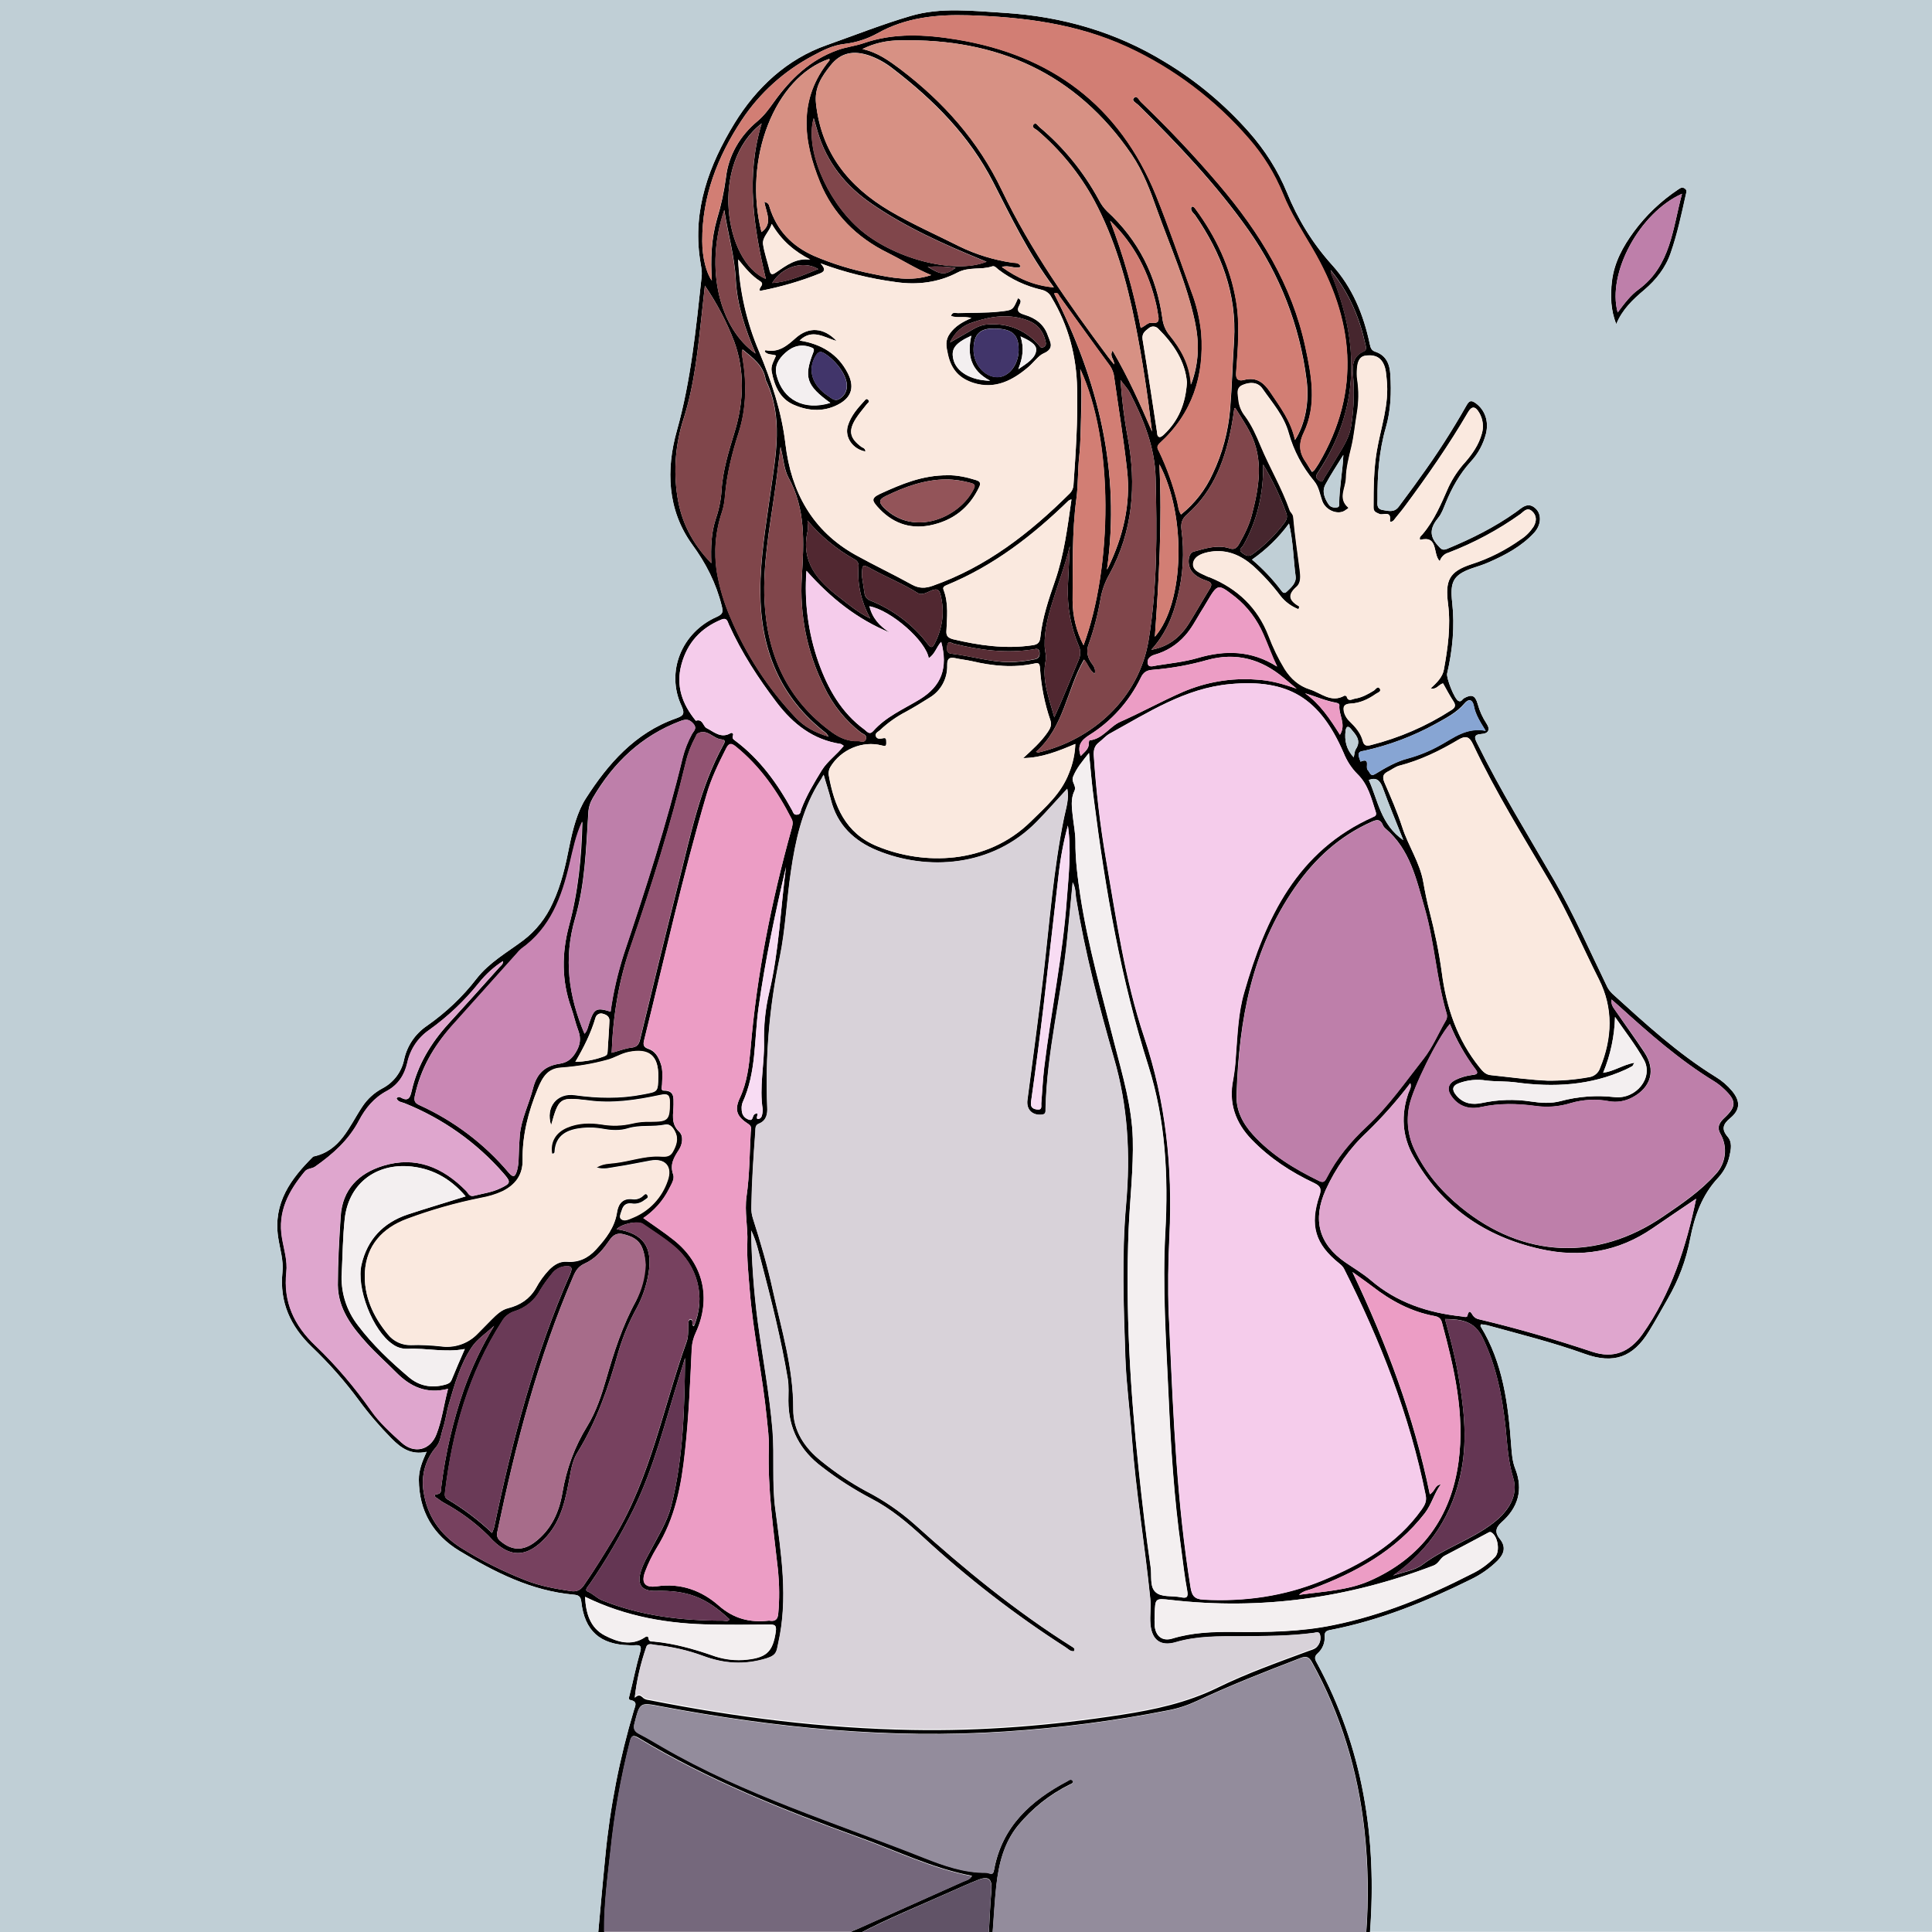 <?xml version="1.0" encoding="utf-8"?>
<!-- Generator: Adobe Illustrator 24.1.0, SVG Export Plug-In . SVG Version: 6.00 Build 0)  -->
<svg version="1.1" baseProfile="tiny" id="图层_1"
	 xmlns="http://www.w3.org/2000/svg" xmlns:xlink="http://www.w3.org/1999/xlink" x="0px" y="0px" viewBox="0 0 1024 1024"
	 xml:space="preserve">
<g id="图层_1_x5F_复制">
	<path d="M317,1025c1.3-13.6,2.4-27.2,3.8-40.8c2.5-26.4,7.6-52.4,15.2-77.8c0.6-2.2,2.1-4.5-1.7-5.3c-1.4-0.3-1-1.1-0.7-2.3
		c2-7.7,3.5-15.6,5.7-23.2c0.9-3.2,0-3.8-2.8-3.6c-1,0.1-2,0.1-3,0c-15.4-0.3-23.7-7.6-25.4-23.1c-0.3-3.1-1.9-3.5-4.1-3.7
		c-22.4-2-41.8-11.9-60.5-23.2c-14-8.5-21.4-21.1-21.5-37.7c-0.1-5.1,1.8-9.7,4.1-14.8c-8.2,1.8-13.5-1.9-18.6-7.1
		c-6.2-6.3-12-13-17.2-20.1c-7.5-10.2-15.9-19.7-25.1-28.5c-11.2-10.8-17.1-23.5-15.5-39.4c0.7-6.4-1.4-12.5-2.3-18.8
		c-2.6-18.1,6.7-30.8,18.6-42.6c14.5-3,19-15.9,26-26.4c2.7-4.1,6.3-7.4,10.6-9.7c6-3.1,10.3-8.8,11.6-15.4
		c1.6-7.3,5.9-13.6,12.1-17.8c10-7,18.9-15.4,26.3-25c6.7-8.6,16.2-13.9,24.6-20.2c6.9-5.2,12.3-12.1,15.8-20
		c4.5-9.6,6.8-19.9,8.8-30.1c1.8-8.9,4.2-18.2,8.7-25.2c11.7-18.3,26.1-34.8,47.7-42.4c3.9-1.4,5-2.3,3-6.7
		c-8.4-17.9,0-38.9,18.6-47.1c3.3-1.5,3.6-2.5,2.7-6c-3-12-8.3-22.4-15.7-32.5c-13.1-18.2-13.9-39.6-8-60.4
		c7.5-26.8,10.1-54.2,13.1-81.7c0.3-3.1-0.5-5.9-0.9-8.9c-3.9-26.5,4.8-50,18.2-72c11.7-19.1,27.9-34.2,49-41.6
		c14.7-5.2,29.3-11,44.3-15.4c16.1-4.8,33-2.7,49.7-1.7c30.6,1.9,59.3,10.1,85.5,26.2c16.6,10,31.5,22.5,44.3,37
		c8.4,9.5,15.3,20.3,20.1,32c5.7,14.1,13.7,27.1,23.9,38.4c10.8,11.9,16.7,26.3,20,41.9c0.4,1.9,0.8,3.4,2.9,4.1
		c5.8,1.9,7.7,6.6,8,12.1c0.6,9.5,0.3,18.9-2.4,28.2c-3.6,12.4-4.5,25.2-4.4,38.1c0,2.2-0.7,4.9,2.7,5.5c3.1,0.5,6.2,1.5,8.6-1.8
		c3.7-5.1,7.6-10.1,11.2-15.3c8.9-12.2,17.1-25,24.6-38.2c1.5-2.7,2.5-3.1,5.1-1.2c4.7,3.5,6.9,9.4,5.3,16c-1.4,5.5-4.1,10.6-8,14.8
		c-5.9,6.5-10.1,14-13.4,22.1c-1.1,2.6-2,5.4-3.8,7.6c-4.1,5-5.3,9.4-0.3,14.8c1.7,1.9,2.4,2.8,4.9,1.8
		c12.8-5.3,25.1-11.4,36.5-19.5c3.1-2.2,6.3-5.8,10.5-1.8c3.2,3.1,2.9,8.6-0.8,12.7c-6.7,7.3-15.2,11.8-24.1,15.7
		c-2.9,1.3-5.9,2.2-8.9,3.2c-10.2,3.6-11.7,7.4-10.5,18.2c1.4,12.6,0.2,25.2-2.7,37.6c-0.5,2.3,3.9,13.6,6,14.5
		c1.5,0.7,2-0.8,2.9-1.4c4.1-2.3,6-1.6,7.3,3c1,3.7,2.6,7.2,4.7,10.4c2.2,3.3,0.8,5.3-2.5,5.5c-4.8,0.3-3.8,2.3-2.3,5.3
		c12.2,24.8,26.8,48.3,40.6,72.2c10.4,18,18.7,37.1,27.8,55.8c0.7,1.7,1.8,3.1,3.1,4.4c17.4,15.8,34.7,31.7,54.8,44.1
		c3.3,2,6.2,4.5,8.7,7.5c4.4,5.4,4.3,9.9-1,14.3c-3.8,3.1-4.9,5.8-1.4,9.9c2.5,2.9,1.8,6.6,1,10.1c-0.9,4.3-2.9,8.2-5.9,11.5
		c-8.7,9.2-12.7,20.6-15,32.6c-2.1,11.1-6.1,21.8-11.8,31.6c-3.3,5.8-6.5,11.6-10,17.3c-8.4,13.8-18.7,17.5-34,12
		c-16.9-6.1-34.3-10.4-51.7-15.2c-1.1-0.2-2.2-0.4-3.3-0.5c-0.1,0.5-0.4,0.8-0.3,1c12,19.5,14.7,41.5,16.3,63.7
		c0.3,4,0.6,8,2.1,11.8c4.4,11.2,1.5,20.7-7.2,28.4c-3.5,3.1-3.5,5.7-1,8.8c3.5,4.3,2.3,8-1.1,11.5c-4.1,4.1-9,7.5-14.2,10
		c-23.8,11.8-48.2,21.7-74.4,26.8c-2.2,0.4-3.2,1-3.1,3.4c0.2,3.4-1.1,6.7-3.7,9c-2,1.8-1.5,3.2-0.4,5.1c24.4,44.9,32,93,28.1,143.5
		h-2c1.4-18.3,1.1-36.6-0.9-54.9c-3.5-31.5-12.4-61.2-27.8-89c-1.7-3-3.2-3.4-6.2-2.2c-18.5,7.1-36.9,14.3-54.8,22.7
		c-4.9,2.3-10,4-15.4,5c-28.4,5.6-57.2,9.3-86.1,11.2c-61.4,4.1-122.1-2-182.3-13.3c-11.5-2.2-11.4-2.3-14.3,9
		c-0.7,2.8,0,4.2,2.5,5.5c4.1,2.1,8.1,4.5,12.2,6.9c43.8,25.5,92.2,40.3,139,58.9c10.4,4.1,21.1,7.9,32.7,7.8c2,0,3.6,2.1,4.2-1.5
		c4.2-22.9,19.4-36.7,38.9-47c0.9-0.5,2-1.6,3,0.1c-0.1,1.2-1.2,1.4-2,1.8c-10.5,5.2-19.7,12.6-27.2,21.6
		c-7.6,9.4-10.2,20.4-11.5,31.9c-0.9,8.4-1.3,16.9-2,25.4h-2c0.4-7.6,0.7-15.3,1.4-22.9c0.5-6-1.5-7.8-7.2-5.5
		c-5.1,2-10.1,4.3-15.1,6.5c-16.1,7.2-32.4,13.8-48,22h-5c1.1-1.6,3.1-1.9,4.7-2.7c18.5-8.3,37-16.6,55.6-24.9
		c1.5-0.7,3.5-0.9,4.7-3.1c-21.1-4-39.9-13.3-59.6-20.4c-40.4-14.6-80.2-30.5-117.2-52.8c-3.1-1.8-3.8-0.8-4.5,2.1
		c-4.8,18.9-8.2,38.1-10.2,57.4c-1.7,14.7-3.6,29.4-3.4,44.3L317,1025z M336.4,899.9c2.2-1.8,2.7-1.6,4.8,0.3
		c0.8,0.5,1.8,0.8,2.8,0.9c46,9.1,92.4,15,139.3,15.8c37.2,0.7,74.2-2.3,111-8c17.6-2.7,34.8-6.4,51.1-14.4
		c15.5-7.6,31.9-13.4,48.1-19.4c1.4-0.5,3-0.9,4.1-1.8c1.9-1.7,2.7-4.4,2.1-6.8c-0.4-1.9-2.1-1.2-3.3-1c-12.9,1.7-25.9,1.7-38.9,1.8
		c-11.5,0-23-0.2-34.2,3.1c-8.1,2.4-12.8-1.1-13.5-9.6c-0.4-4.5,0.4-9-0.1-13.5c-2.9-28.6-7.7-57-9.8-85.8
		c-1-13.9-2.9-27.8-3.4-41.8c-0.9-27.1-2-54.3,0.4-81.4c2.3-26.3,1-52-6.5-77.6c-8-27.8-15.3-55.8-20-84.5c-0.4-2.5-0.1-5.2-1.8-8.5
		c-1,10.5-2,20-2.9,29.6c-3,30.3-10.8,60-11.5,90.6c0,1.2,0.2,2.7-1.8,2.9c-5.2,0.6-8.5-2.7-7.8-7.8c2.9-22.1,5.9-44.2,8.5-66.4
		c3.2-27.8,5.3-55.7,10.9-83.2c1-4.9,2.8-9.8,1.7-15.3c-5.5,5.9-10.6,11.8-16,17.3c-23.8,24.5-58.5,26.2-84.7,15.4
		c-12.2-5-21.3-13.5-24.6-27c-1-4.1-2.4-8.1-3.8-13.1c-0.6,1.1-0.9,1.5-1.1,2c-0.8,1.3-1.6,2.5-2.4,3.8
		c-8.1,13.9-11.5,29.4-13.8,45.1c-2.3,15.3-2.9,30.9-6,46c-5.5,26.1-7.7,52.7-6.6,79.3c0.2,3.6-0.4,7.1-4.4,8.7
		c-2.1,0.8-1.8,2.6-1.9,4.2c-1,13.3-1.9,26.6-2.1,39.9c-0.1,2.2,0.2,4.3,0.9,6.4c4,12.5,7.7,25.1,10.5,38
		c4.6,20.8,10.9,41.1,10.8,62.8c-0.1,11.4,6,20.6,15,27.7c7.4,6,15.3,11.3,23.6,15.8c9.2,4.7,17.8,10.6,25.5,17.4
		c26.4,23.8,53.8,46.3,83.9,65.2c0.6,0.4,1.5,0.8,0.8,2.2c-1.9,0.3-3.1-1.2-4.5-2.1c-26.8-17.2-52-36.7-75.4-58.3
		c-8.5-7.8-17.3-15.2-27.6-20.5c-9.1-4.8-17.9-10.4-26-16.7c-11.7-8.7-17.9-20.3-17.9-35.1c0-3.8,0.3-7.6-0.3-11.5
		c-3.5-21-8.7-41.7-14.1-62.3c-1.4-5.1-2.4-10.4-5.3-16.5c0.2,16.3,1.4,32.5,3.5,48.6c2.6,19.1,6.2,38.1,7.8,57.4
		c1.1,14-0.4,28,1.5,41.9c3.1,23.6,6.9,47.2,1.5,71c-0.9,4-0.6,6.2-6.2,7.9c-11.8,3.6-22.5,2.8-33.6-1.3c-8.1-3-16.6-4.9-25.2-5.8
		c-1.7-0.2-4.1-1.2-4.9,1.1C339.4,882,337.4,890.9,336.4,899.9z M619.4,696.5c0.2,3.5,0.4,7,0.5,10.5c2,45,3.9,89.9,11.1,134.4
		c0.7,4.3,2,6.1,6.7,6.4c21.8,1.2,42.9-1.8,63.1-10.1c20.6-8.5,39.6-19.2,52.8-37.9c1.6-2.3,2.6-4.3,2-7.3
		c-8.5-42.3-24-82-43.4-120.3c-0.6-1-1.4-1.8-2.3-2.5c-12.9-10.3-15.9-20.3-10.6-36.1c1.2-3.6,0.5-5-2.8-6.6
		c-12.3-5.8-23.5-13.1-33.1-23c-8.7-9-12.4-19.5-9.8-32c0.7-4.1,1.2-8.2,1.4-12.4c0.9-11.3,1.2-22.6,4.4-33.6
		c11.3-39.5,28-75.1,68.5-93.1c1.3-0.5,1.7-1.2,1.2-2.7c-2.3-7.1-4-14.5-9.7-20c-3.2-3.2-5.6-7-7.3-11.2
		c-12.5-28.8-29.1-39.3-60.3-36.4c-23.8,2.2-43.4,15.1-63.6,26.2c-2.2,1.2-3.8,3.2-5.8,4.7c-2.3,1.8-2.9,4-2.7,7
		c1.2,18.3,3.3,36.5,6.4,54.6c5.5,31.8,10,63.9,20.3,94.6c11.5,34.2,15.1,69.2,13.4,104.9C619.1,668.6,618.9,682.5,619.4,696.5
		L619.4,696.5z M341,645.6c5.6,4,11.1,7.6,16.1,11.6c15.8,12.5,20.1,31,11.7,49.2c-1.2,2.5-1.9,5.3-2.1,8.1
		c-0.9,18.3-1.6,36.6-3.6,54.8c-1.9,18-5.2,35.5-15.1,51.3c-2.3,3.8-4.3,7.9-5.9,12.1c-2.4,6.1-0.4,9,6,8.1
		c12.7-1.9,23.8,2.2,32.9,10.2c8,7,16.5,9.1,26.4,8c0.2,0,0.3,0,0.5,0c3,0.5,4.4-0.6,4.6-3.9c0.7-7.5,0.6-15-0.1-22.5
		c-2.4-21.7-5.6-43.3-4.9-65.2c0.2-5.3-0.6-10.6-1.1-16c-2.2-22.5-7.2-44.7-9-67.3c-0.7-8.5-1.6-17-1.3-25.4
		c0.4-8.2-1.6-16.3-0.4-24.7c1.6-11.2,1.6-22.6,2.2-33.9c0.1-1.5,0.8-3-1.2-4.3c-6.2-4-7.6-7.4-4.5-14c3.8-8.2,4.8-17,5.6-25.7
		c3.3-39.6,11.1-78.4,21.7-116.6c0.5-1.8,1-3.5,0.1-5.3c-7.5-14.7-16.7-28-29.7-38.5c-2.5-2-3.7-1.6-5.1,1.2
		c-4,7.9-7.9,15.9-10.3,24.3c-12.7,43.1-22.4,87-33.2,130.6c-0.5,2.2,0,3.3,2.2,4.1c3.7,1.2,5.4,4.2,6.6,7.6
		c1.4,3.7,0.9,7.6,0.8,11.4c0,1.2-1,3.2,1.1,3.2c5.4,0,5,3.7,5,7.3c0,5-1.7,10.1,3,14.5c2.4,2.3,1.7,6.7-0.1,9.5
		c-2.7,4.2-5,7.8-3.1,13.2c0.9,2.5-1.1,5.4-2.4,8C351.4,636.5,346.7,641.7,341,645.6z M391.2,137.5c0.7,16.7,4.5,33.2,11,48.6
		c6.6,15.8,12.1,32,14.1,49.2c3,25.4,14.2,46,37.1,58.8c9.9,5.5,20.1,10.3,30,15.8c3.7,2,7,2,10.9,0.6c28.5-10,51.6-28,72.7-49
		c1.3-1.3,2-3.1,2-5c1.2-16.8,2.3-33.6,1.9-50.4c-0.3-17.3-4.6-33.6-13.6-48.5c-1-2.1-3-3.5-5.2-4c-8.3-1.9-16.1-5.5-22.9-10.7
		c-1-0.8-2-2.2-3.4-1.7c-5.9,2-12.1,0-18.4,3.3c-9.9,5.2-21.2,6.7-32.6,5c-13.6-1.8-27-5.1-39.9-9.9c2.4,2.6,2.6,4.1,0,5.2
		c-10.4,4.2-21.1,7.3-32.1,9.4c-1.1-1.9,3-3.3,0-5.2C398.4,146.3,395.1,142.3,391.2,137.5L391.2,137.5z M695.4,250.2
		c0.5-0.3,0.9-0.7,1.3-1.1c0.8-1.1,1.5-2.2,2.2-3.3c22.8-38.7,18.6-76.7-3.3-114c-5.6-9.5-11.5-18.7-15.6-28.9
		c-4.4-10.7-10.4-20.5-18-29.2c-17.8-20.6-39.8-37.3-64.5-48.7c-26.7-12.5-55.2-16-84.2-16.9c-16.8-0.5-33.2,1.1-48.3,9.6
		c-5.4,3-11.4,4.9-17.5,5.6c-6.2,0.7-11.4,3.4-16.6,6.2c-15.3,8.1-28.3,19.8-37.8,34.2c-12.8,19.4-21,40.4-20.9,64.1
		c0,8.6,2.2,17.1,5.1,20.9c-0.7-11.2-0.3-22,2.7-32.5c2.2-7.2,3.8-14.6,4.8-22.2c1.4-12,7.6-22.2,16.7-29.8c3.6-3,6-6.4,8.6-10
		c8.8-12.3,19.3-22.5,33.9-27.7c4.4-1.6,9.1-2.1,13.6-3.6c16.2-5.6,32.8-4.7,49.4-2c50.3,8.2,86.3,35,105.7,82.6
		c6.8,16.8,12.6,34,18.8,51.1c2.7,7,4.4,14.3,5.2,21.8c1.7,22.8-4.7,42.7-21.9,58.4c-2.1,1.9-1.2,3.1-0.4,4.6
		c4.1,8.6,7.3,17.5,9.6,26.7c0.5,2.1,0.6,4.5,2,6.6c7.2-5.8,13-13.2,16.8-21.7c5.1-10.7,8.2-22.3,9.2-34.1c1-12.1,1.3-24.3,2.1-36.4
		c1.5-24.8-6.8-46.4-20.6-66.4c-0.9-1.3-2.9-2.4-1.9-4.6c0.4,0,0.8,0.1,1.1,0.2c0.4,0.3,0.7,0.7,1,1.1
		c10.8,14.7,18.5,30.8,21.5,48.9c2.1,12.6,0.9,25.3,0,37.9c-0.3,3.6,1.4,4.5,4.1,3.8c6.7-1.8,10.6,1.4,14.1,6.6
		c5.2,7.8,10.9,15.2,13,25.2c5.5-8.6,7.7-20.6,6.1-32.1c-3.6-28.5-14.2-55.7-30.8-79.2c-17.1-24.2-37.4-45.6-58.4-66.3
		c-1-1-3.7-2.2-2.3-3.6c1.6-1.8,2.7,1,3.7,2c14.5,13.9,28.4,28.6,41.5,44c21.5,25.3,38.6,52.9,45.7,85.9c3.3,15.3,6.2,30.7-0.9,45.5
		c-3,6.3-2.2,10.9,1.4,15.9C693.3,246.9,694.3,248.5,695.4,250.2z M655.4,579.8c-0.5,8.4,3.1,15.4,8.6,21.5
		c9.8,10.8,22,18.2,34.9,24.5c2.2,1.1,3.1,0.7,4.2-1.5c5.4-10.5,12.8-19.4,21.4-27.4c11.5-10.7,20.4-23.6,30-35.8
		c4.7-6,7.7-13.2,11.5-19.8c0.8-1.1,1.1-2.5,0.8-3.8c-5.5-18.4-6.4-37.7-11.7-56.1c-4.4-15.4-7.7-31.1-20.7-42.2
		c-0.6-0.5-1.2-1.2-1.5-2c-1.3-3.1-3.1-2.9-5.8-1.7c-17.1,7.6-30.2,19.6-40.8,34.9C663.4,503.4,656.7,540.8,655.4,579.8L655.4,579.8
		z M758.3,364.8c3.1-2.9,6.3-5.9,7-10c2.1-11.5,3.7-23.1,2.2-34.7c-1.6-12.5,0.5-17.2,12.4-21.1c9.4-3,18.2-7.5,26.2-13.2
		c2.7-1.7,4.9-4,6.7-6.7c1.7-2.9,1.8-5.9-0.8-8.2s-4.4,0.2-6.1,1.5c-11.8,8.4-24.6,15.3-38.2,20.5c-2.2,0.6-3.9,2.3-4.6,4.5
		c-3.9-3.9-0.5-13.8-10.4-11.3c-0.7-1.4,0.6-2.2,1.2-2.9c6.4-7.5,10-16.4,13.9-25.2c2.3-4.8,5.3-9.3,8.9-13.2
		c3.8-4.4,7.1-9.2,8.7-15c1.1-3.7,0.6-7.7-1.4-11.1c-2.1-3.6-4-3.6-6-0.1c-10.1,17.3-21.5,33.7-33.4,49.7c-1.8,2.5-3.9,4.8-5.8,7.3
		c-0.6,0.8-2.3,1.5-2.1,0.2c0.8-5.4-3.8-2.6-5.5-3.4c-2-0.9-3.3-1.2-3.2-3.8c0-9.8,0.1-19.7,1.7-29.4c2.1-12.6,6.7-24.8,5.3-37.9
		c-0.3-3-0.4-6-1.8-8.7c-2.1-4.1-5.9-4.7-9.6-4.1c-3.3,0.5-4,3.8-4.2,6.7c-0.2,2-0.2,4,0.1,6c0.9,5.9,0.8,12-0.2,17.9
		s-1.5,11.8-2.9,17.7c-1.3,5.5-2.8,11.1-2.9,16.7c-0.1,5.1-4.4,10.7,1.2,15.5c0.4,0.4-0.7,0.8-1.2,1.2c-3.7,3.1-10.7,0.6-12.6-4.6
		c-1.3-3.6-1.8-7.6-4.4-10.7c-6.2-7.4-10.8-16.1-13.4-25.4c-2.5-9.1-8.7-16-13.9-23.5c-2.5-3.6-6.6-3.6-10.4-2s-2.5,5-2.3,7.8
		c0.3,3.2,1.5,6.2,3.5,8.7c3.6,4.9,6,10.3,8.3,15.9c4.8,11.5,11.3,22.3,15.4,34.1c0.5,1.3,1.8,1.9,1.9,3.8
		c0.8,9.2,2.2,18.5,3.4,27.7c0.4,3.2,0.8,6.8-1.7,9c-5.3,4.6-3.5,7.6,1.5,10.5c-0.1,0.5-0.3,1-0.5,1.4c-3.8-1.5-7.1-3.9-9.6-7.1
		c-4.3-5.7-9.2-11.1-14.5-15.9c-6.4-5.6-13.7-8.8-22.4-7.5c-3.8,0.6-8.3,2-9.2,5.6c-1,4.5,3.9,5.8,7.3,7.5c0.4,0.2,0.9,0.4,1.4,0.5
		c14.7,6,25.4,16.1,31.2,31.1c2.3,6.1,5.1,11.9,8.5,17.5c3.3,5.2,7.6,9,13.3,10.8c5.9,1.8,11.3,7.4,18.4,3.3c0.4,0,0.9,0.1,1.2,0.5
		c0.8,3,2.9,1.3,4.4,1.1c3.7-0.6,6.9-2.4,10-4.3c0.9-0.6,2-2.7,3.2-0.9c0.9,1.5-1.2,2-2.2,2.7c-4,2.9-8.5,4.9-13.3,5.1
		c-4.3,0.2-4.1,2.5-3.3,5.3c0.6,1.6,1.5,3,2.7,4.1c3.2,3.1,6,6.3,7.1,10.7c0.7,2.5,2.3,2.4,4.2,1.9c15-3.8,29.4-10,42.4-18.4
		c2-1.2,2.9-2.4,1.3-4.8c-2-3-3.7-6.3-5.5-9.5C762.4,362.8,761.4,365.7,758.3,364.8L758.3,364.8z M292.1,596.5
		c-3.1-9.7,3.2-17.3,12.5-16c12.1,1.7,24.1,2,36.3-0.4c7.8-1.5,7.9-1.1,8-9.4c0.2-11.1-4.9-15.2-15.7-13c-4.1,0.8-7.5,3.2-11.5,4.2
		c-8,2.2-16.2,3.5-24.5,4.1c-6.7,0.5-9.5,4.6-12.2,11.2c-5,12.3-8.2,24.5-8,37.7c0.1,7.9-3.8,13.2-10.7,16.6
		c-3.6,1.7-7.5,2.8-11.4,3.5c-13.4,2.7-26.5,6.4-39.3,11.2c-12.9,4.8-21.4,14.1-22.2,28.1c-0.7,12.4,4.2,23.4,12.2,33
		c2.9,3.7,7.5,5.8,12.2,5.7c5.2-0.2,10.3,0.1,15.4,0.6c7.4,1.2,14.9-1.3,20-6.7c2.5-2.5,4.9-5,7.4-7.5s5.3-5.2,8.8-6
		c6.3-1.6,11.2-4.8,14.5-10.4c2-3.7,4.4-7.1,7.3-10.1c2.6-2.5,5.5-4.4,9.3-4.1c6.3,0.5,11.3-2,15.4-6.5c5.2-5.7,9.9-11.7,11.1-19.7
		c0.7-4.6,3.2-7.7,8.5-6.9c1.8,0.2,3.7-0.4,5.1-1.6c0.7-0.5,1.5-1.9,2.4-0.7c1.1,1.5-0.6,1.9-1.4,2.6c-2,1.6-4.5,2.3-7,1.8
		c-2.9-0.3-4.4,1.2-5.1,3.7c-0.5,1.5-1.6,3.7-0.3,4.6c1.8,1.3,4.2,0,6.1-0.8c8.8-3.6,15.5-10.8,18.5-19.8c2.6-7.4-1.3-11.8-9.1-10.4
		c-6.1,1.1-12.1,2.4-18.2,3.3c-3.1,0.4-6.3,1.6-10.5,0.3c3.6-2.2,6.8-2,9.8-2.4c7.8-0.9,15.3-3.7,23.1-3.5c3.2,0.1,5.8,0.7,7.6-2.5
		s3.1-6.7,1.3-10.4c-1-2.2-2.7-4.4-5.2-3.9c-6.6,1.4-13.3,0-19.8,2c-4.2,1.3-8.6,1.1-12.9,0.3c-3.8-0.7-7.6-0.9-11.4-0.5
		c-7.6,0.8-14.1,3.6-14.6,12.7c0,0.8-0.7,1-1.4,0.9c-1.1-6.2,1.8-11.2,7.8-13.8s12.4-2.7,18.7-1.7c5.3,0.9,10.6,0.7,15.8-0.5
		c3.2-0.8,6.6-1.1,9.9-1c9.3,0,10.2-0.9,10.2-10.3c0-3.8-0.9-4.7-5-3.8c-12.7,2.7-25.6,4.7-38.6,2.8
		C296.7,581.5,296.1,581.8,292.1,596.5z M768.5,542.8c-6.8,7.8-19.6,34-21.5,43.3c-1.7,8-0.7,16.4,3,23.8c5.8,12,14.2,21.7,24.3,30
		c33,27,72.2,28.8,107.2,4.9c10-6.8,19.9-13.5,28-22.6c5.3-5.7,6.3-14.2,2.5-21c-2.2-3.7-0.7-6.2,2-8.7c6.4-6,6.4-9,0-15.1
		c-1.7-1.6-3.5-3.1-5.5-4.3c-18.3-11.2-34.3-25.3-50.1-39.6c-1.2-1.1-2.5-2.2-4.2-3.7c-0.4,3.1,1.2,4.5,2.2,6.1
		c5,7.3,10.2,14.4,15.1,21.8c6.2,9.3,3.7,18.6-6.2,23.9c-3.8,2.1-8.3,2.9-12.6,2.1c-6.7-1.3-13.7-0.9-20.2,1
		c-6.1,1.9-12.5,2.4-18.8,1.5c-9.6-1.3-19.2-1.5-28.8,0.6c-6.2,1.4-12-0.3-15.8-6c-2.3-3.4-1.6-6.3,2.1-8.3c2.8-1.4,5.9-2.3,9-2.7
		c1.3-0.2,4-0.2,1.9-2.9C776.6,559.5,772,551.4,768.5,542.8L768.5,542.8z M820.2,572.8c7.3,0.1,14.6-0.5,21.8-1.8
		c2.8-0.3,5.2-2.2,6.1-4.9c6.5-15.8,7.1-31.8-0.6-47c-8.7-17.2-16.2-35-26-51.7c-14.1-24-28.8-47.6-40.7-72.8c-2-4.3-4-4.8-7.8-2.5
		c-9.9,5.9-20.2,10.9-31.4,13.8c-2.2,0.6-4.1,2.2-6.2,3.2c-2.6,1.4-2.7,3-1.6,5.7c3.4,7.8,6.8,15.6,9.4,23.6
		c3.2,10,9.4,18.8,11.2,29.3c0.9,5.1,1.9,10.1,3.2,15.1c2.8,10.8,5.1,21.7,6.6,32.8c2.4,18.4,8.2,35.6,20.1,50.3c1.6,2,3.2,3.8,6,4
		C801.2,571.1,812.2,572.5,820.2,572.8L820.2,572.8z M631.3,203.8c4.4-11.8,4.3-22.6,2-33.5c-4.4-20.4-13-39.4-20-59
		c-3.6-10.2-7.4-20.4-13.5-29.4C570.3,38.7,528.4,20.2,477,21.4c-6.9,0-13.7,1.5-19.9,4.6c7.9,1.7,14,6.1,20.2,10.7
		c22.8,17.3,41.3,38.1,53.7,64.1c15.2,31.7,35.4,60.2,56.3,88.3c0.9,1.2,1.9,2.4,3.2,4c0.2-2.8-2.7-4.2-0.8-7.3
		c8.2,14.1,14.7,28.4,20.9,42.9c-2.3-19.2-5.1-38.3-8.9-57.2c-4.5-22.7-10.8-44.9-21.8-65.4c-7.7-14.1-17.9-26.6-30.1-37
		c-0.9-0.8-3.4-1.5-1.9-3.2c1.2-1.3,2.2,0.8,3.1,1.5c12.8,10.7,23.4,23.8,31.4,38.5c1.1,2.2,2.6,4.3,4.3,6
		c16.8,15.4,26.3,34.5,29.4,56.9c0.4,3.3,1.7,6.4,3.8,8.9C625.8,184.9,630.6,192.7,631.3,203.8L631.3,203.8z M899,635.3
		c-7.5,5.1-15.3,10.3-23.1,15.7c-18.2,12.5-38.1,15.8-59.5,11c-29.5-6.6-52.3-22.4-67.2-49c-6.1-10.8-6.7-22.1-2.7-33.7
		c0.5-1.5,1.8-3,1-5.2c-6.9,9.1-14.5,17.7-22.7,25.7c-9.4,8.7-16.9,19.3-22.2,31c-7,15.7-3.6,28.6,10.5,38.3
		c4.5,3.1,9.3,5.9,13.5,9.5c13.8,11.8,30.2,17.2,47.9,19.1c1.1,0.1,3,0.8,3.2-0.2c1.1-4.4,2.3-1.1,3.1-0.1s2,1.7,3.3,1.9
		c20.2,4.8,40.1,10.6,59.9,17.2c11.2,3.7,19.8,0.1,26.5-9.3C885.8,685.6,893.7,660.9,899,635.3z M542.3,401.8
		c4.7-4.3,9.3-8.4,12.9-13.6c1.4-2,2.4-3.9,1.5-6.5c-3.1-9-4.9-18.3-5.5-27.8c-0.2-2.3-0.8-2.7-3-2.2c-11.1,2.4-22.2,1.3-33.2-1.3
		c-2.8-0.6-5.6-0.9-8.4-1.5c-3.2-0.7-4.7-0.1-4.6,3.7c0.2,7-3.3,13.6-9.4,17.2c-4.1,2.6-8.2,5.1-12.4,7.4c-5,2.6-9.7,5.9-13.8,9.8
		c-1,0.9-3,1.6-2.1,3.5c0.7,1.3,2.2,1.1,3.6,0.8c2.1-0.5,1.7,0.9,1.8,2.3c0.1,2.2-0.8,1.9-2.4,1.5c-10.2-2.7-21.7,2.2-27.2,11.4
		c-0.8,1.3-1.1,2.8-0.9,4.3c2.9,16.4,8.8,30.8,25.6,37.7c24.6,10.2,58.2,9.8,81.4-13c7.8-7.7,16.2-14.8,20.4-25.9
		c2-4.9,3.1-10.1,3.3-15.3C560.7,398.2,552,401.7,542.3,401.8z M326.8,651.5c14.2,2.2,19.3,9.4,16.9,23.6
		c-1.1,6.4-3.2,12.6-6.3,18.3c-4,7.3-7.2,15-9.6,23c-5.2,18.6-11.5,36.8-21.7,53.4c-2.4,3.8-3.3,8.3-4.1,12.8
		c-2.1,11.3-4.2,22.7-12.2,31.7c-10.3,11.6-20,12-30.7-0.1c-0.2-0.2-0.5-0.5-0.7-0.7c-6.9-6.8-14.8-12.5-23.3-17.1
		c-1.5-0.8-2.6-1.9-4-2.7c-0.7-0.4-1.1-1.7,0.3-1.7c2.9-0.2,2.3-2.5,2.5-4c2.2-17.7,6.2-35.1,12.1-51.9c4.2-11.6,9.5-22.8,15.9-33.4
		c-4.2,4-9,7-11.9,11.4c-6,9-9,19.5-12,29.8c-1.3,4.3-1.8,8.8-3.2,13.1c-1.1,3.3-1.3,7.1-3.6,9.9c-5.7,6.5-8.1,15.2-6.7,23.7
		c1.9,12.8,8.6,22.5,19.4,29.5c11.1,7,22.9,12.9,35.2,17.7c7.5,2.9,15.4,4.3,23.3,5.5c3.2,0.5,5.2-0.4,7.1-3.1
		c5.8-8.4,11.1-17,16.3-25.7c19.2-32,25.7-68.7,38.1-103.2c1.3-3.6,0.6-7.3,1.1-10.9c0-0.4,0.5-0.7,0.7-1c2.5,0.2,0.2,3,2.1,3.5
		c6.4-15.1,2.2-32-11-42.7c-5-4.1-10.5-7.6-15.9-11.3C338.4,646.8,329.7,648.5,326.8,651.5z M237.5,736.1
		c-11.4,2.9-19.9-1.1-27.3-8.5c-5.1-5.2-10.7-10.1-15.6-15.5c-8-8.8-15.4-18.4-15.5-31c0-12.1,0.7-24.3,1.5-36.4
		c0.9-14.3,9.5-22.8,22.5-26.8c17.3-5.3,31.6,0.8,43.9,13.2c1.2,1.2,1.7,3.3,4.2,2.7c4.7-1.2,9.5-1.8,13.9-3.9
		c5.7-2.7,5.9-3.3,1.8-8c-14.3-16.4-32.3-29.1-52.5-37.2c-1.5-0.6-3.5-0.6-4.2-2.6c0.8-0.8,1.4-0.8,2-0.5c3.9,2.2,5.1,0.8,6-3.3
		c3.1-13.8,10.2-25.5,19.7-35.9c9-9.8,17.9-19.8,26.8-29.7c0.8-0.9,2.1-1.6,1.9-3.3c-4.8,3.1-9.1,7-12.7,11.5
		c-7.6,9.5-16.5,17.9-26.4,25c-6,4.1-10.1,10.4-11.6,17.4c-1.4,6.5-4.9,11.7-10.8,14.9c-6.8,3.6-11.3,9.1-14.8,15.7
		c-5.4,10.3-13.8,17.8-23.2,24.4c-1.8,1.3-4.1,0.8-5.6,2.7c-8.4,10.2-14.4,21.1-12,35.1c1,6,3,12,2.3,18.3
		c-1.7,15.7,4.2,28.2,15.4,38.8c11,10.5,20.8,22.1,29.6,34.5c4.6,6.5,10.4,11.7,16.2,17c6.6,6.1,15.1,3.9,18.3-4.4
		C234.3,752.7,235.2,744.7,237.5,736.1z M577.2,399.2c-3.7,4.6-6.6,8.1-8.4,12.5c-1.3,3,2.1,4.7,0.6,7.8c-2,4-1.3,8.8-0.8,13.3
		s1.4,8.9,1.4,13.3c-0.1,9.7,1.2,19.3,2.6,28.8c4.1,26.7,11.6,52.6,18.2,78.8c4.2,16.4,9.1,32.7,9.6,49.9c0.4,16-1.5,31.9-2.2,47.9
		c-1.7,42.6,0.8,85.1,5.4,127.5c1.8,17.2,3.8,34.4,6.3,51.5c0.7,4.6-0.6,10.3,2.5,13.3s8.8,1.9,13.4,2.8c2.9,0.6,4.2,0.3,3.5-3.4
		c-1.4-7.4-2.2-14.8-3.2-22.2c-3.8-26.9-5.5-54-6.7-81.2c-1.3-29-3.3-57.9-1.7-86.9c1.6-29.6,0.1-59.1-8.9-87.6
		c-14.7-46.2-22.9-93.7-29-141.6C578.7,416,578.1,408.3,577.2,399.2z M558.6,152.3c-13.5-18-22.6-37.1-32.2-55.8
		c-12.7-24.7-31.5-43.5-53.1-60.1c-3.8-3-8-5.4-12.6-7c-8-2.7-14.9-1.8-20.5,5.3c-4.8,6-8.6,11.8-7.7,20.2
		c2.9,26.1,17.3,44,39.1,56.9c11.9,7,24.6,12.6,36.9,18.8c8.8,4.3,18.3,7.2,28,8.6c1.5,0.2,3.7-0.2,4.5,2.2c-3.3,1.3-6.3-1.2-10,0.1
		C539.3,147.4,547.7,151.3,558.6,152.3L558.6,152.3z M308.7,435.5c-3.4,7.2-4.9,14.9-6.7,22.5c-4.1,17.5-10.1,33.9-25.6,44.9
		c-0.9,0.8-1.7,1.6-2.4,2.5c-11.6,12.9-23.1,25.8-34.7,38.7c-9.6,10.6-16.4,22.5-19.4,36.6c-0.5,2.5-0.3,3.8,2.3,5
		c18.3,8.3,34.5,20.5,47.4,35.8c2.5,2.9,3.4,2.2,4.4-0.9c0.6-2.2,0.9-4.6,0.9-6.9c0.1-4,0.3-8,0.6-12c0.8-8.7,4.9-16.5,7-24.8
		s6.6-12,14.1-13.1c4-0.6,6.4-2.5,8.5-5.9c2.4-3.9,3-7.4,1.4-11.7c-1.5-3.9-2.3-8-3.7-11.9c-5.2-14.5-5.1-29-1.2-43.7
		C306.5,472.6,308.3,454.1,308.7,435.5z M341.9,670.5c0.1-3-0.3-6-1.4-8.8c-1.8-4.8-5.7-6.5-10.3-7.6c-4.4-1-6.2,1.8-8.2,4.7
		c-3.2,4.6-7,8.6-12.1,10.9c-3.3,1.5-4.7,3.7-6,6.7c-18.8,43.5-30.6,89.2-40.3,135.5c-0.6,1.9,0.2,4,1.9,5.1
		c5.8,4.8,11.6,5.1,17.8,0.5c8.8-6.6,13.1-16,14.8-26.4c2.1-12.5,6.5-24.5,13.2-35.3c4.7-7.7,7.5-16.3,10-24.9
		c4.1-14.2,8.6-28.3,15.8-41.4C339.9,683.7,341.7,677.2,341.9,670.5L341.9,670.5z M323.6,536.2c1.4-10.3,3.8-20.5,7-30.5
		c11.5-34.4,22.7-68.8,31.2-104.1c1.1-4.4,2.8-8.6,4.9-12.5c0.9-1.6,3-3,0.7-5.6s-4.2-2.3-6.9-1.3c-20.5,7.8-35.4,22-46.3,40.7
		c-1.4,2.4-2.3,5.2-2.4,8c-1.2,18.8-1.7,37.7-7,55.9c-6.2,21.2-3.4,41.3,5,61.1c1.6-1.6,1.9-4,2.7-6.2
		C314.9,534.6,316.1,533.9,323.6,536.2z M574.5,349.6c-9.2,16-10.5,35.8-25.4,48.9c0.8,0.2,1.1,0.4,1.4,0.3
		c28.3-6.6,53-28.5,58.2-59c4.8-28.6,4.5-57.7,3.8-86.7c-0.4-16.1-6.4-30.8-13.7-45c-1.3-2.4-3.3-4.4-4.9-6.7
		c0.7,10.2,1.9,20.3,3.8,30.3c4.7,25.3,2.8,49.8-9.7,72.7c-2.3,4-3.9,8.4-4.7,13c-1.4,8.2-3.5,16.3-6.3,24.1c-1.2,3-0.8,6.3,0.9,9
		c1,1.8,3.2,3.4,2.3,6.6C577.2,355.1,576.7,351.9,574.5,349.6z M260.8,812.5c0.4-1,0.8-1.9,1.1-2.9c9.6-46,21.4-91.3,40.3-134.4
		c1.7-3.8,0.2-4.4-3-4c-2.7,0.4-5.1,1.8-6.7,4c-2.2,2.7-4.3,5.5-6.1,8.5c-2.9,5.5-7.9,9.6-13.9,11.4c-2.7,0.9-5,2.8-6.4,5.2
		c-17.7,27.6-26.3,58.3-30.2,90.5c-0.2,1.6-0.3,3,1.3,3.9C245.6,799.7,253.6,805.7,260.8,812.5z M716.8,674.2
		c18,37.9,32.6,76.6,41,117.8c2.8-1.6,2.6-4.9,5.8-5.2c-3.5,4.7-4.7,10.3-8.4,15.2c-15.6,20.1-36.6,31.5-59.7,40.1
		c-2.1,0.8-4.5,0.9-7,3.2c13.2-1.8,26-2.4,37.4-7.4c27.5-12.1,43.3-33.7,47.2-63.4c3.3-25.1-2.3-49.3-8.8-73.4
		c-0.6-2.4-1.9-3.2-4.1-3.6c-12.4-2.3-23.1-8.1-33-15.8C723.7,679.1,720.2,676.7,716.8,674.2z M447.2,395.3c-0.8-0.5-1.2-0.9-1.6-1
		c-14.6-2.2-25.2-10.5-33.9-21.9c-9.8-12.9-18.6-26.4-25.3-41.2c-0.8-1.7-1-4.1-4.1-2.8c-10.9,4.5-18,12.3-21.1,23.7
		s0.4,21.1,7.6,29.9c3.8-1.2,3.9,3,5.7,3.9c3.8,1.9,7.6,5.7,12.7,2.7c0.8-0.5,1.7,0.3,1.3,1.2c-0.6,1.5,0.2,2.1,1.2,2.8
		c13.1,9.8,22.4,22.7,30.1,36.8c0.6,1,0.7,2.6,2.7,2.4s1.8-1.8,2.2-2.9c2.8-7.4,6.8-14,10.9-20.7C438.7,403.3,443.6,400,447.2,395.3
		z M439.2,390.4c-0.4-0.6-0.8-1.2-1.3-1.8c-24.8-19.1-34.9-45-34.9-75.5c0-17.5,3-34.8,5.4-52.1c2.8-20,6.9-40.1-2.5-59.6
		c-0.1-0.2-0.1-0.3-0.1-0.5c-1.3-7.4-6.9-11.3-12.2-15.7c-0.8,2-0.1,3.6,0.1,5.1c2.1,13.2,1.9,26.3-2.2,39.1
		c-3.5,10.8-6.2,21.7-7.2,33.1c-0.2,3-0.7,6-1.6,8.8c-3.5,10.3-4.4,21.3-2.7,32c1.4,8.2,3.8,16.2,7.1,23.8
		c8.2,19.7,20,37.8,34.7,53.3C426.3,385.1,431.9,388.3,439.2,390.4L439.2,390.4z M493.5,145.8c-8-3.3-15.3-7.9-23-11.8
		c-16.5-8.1-29-20.6-35.9-37.4c-9-22-11.7-44.2,5-64.6c0.1-0.1-0.1-0.5-0.1-0.8c-28.9,9.8-45.8,53.1-35.9,91.8
		c6.2-4.4,2.5-10.3,1.5-16c2.4,0.5,2.5,1.8,2.8,2.8c3.8,12.3,11.9,20.7,23.7,25.9c9.8,4.2,20,7.3,30.5,9.4
		C472.4,147.2,482.8,149.4,493.5,145.8L493.5,145.8z M427.4,302.5c-1.2,16.4,0.9,32.9,6.4,48.5c5,14,12.1,26.7,24.4,35.7
		c1.3,1,2.6,3,4.6,0.8c6.8-7.7,16.1-11.6,24.6-16.8c11.6-7.1,15.1-16.7,11.4-30.5c-2.5,2.7-3.3,6.6-6.6,8.6
		c-1.5-9.2-20-25.4-31.4-27.5c1.5,6.3,5.4,10.5,10.7,13.9C454.5,328.2,440.5,317.2,427.4,302.5z M612,855.4c-0.1,2.2-0.1,4.3,0,6.5
		c0.6,5.5,4.2,8.2,9.4,6.6c10.5-3.2,21.3-3.6,32.1-3.5c18,0.2,36,0,53.6-3.7c25.6-5.2,49.6-15.1,72.8-27c4.7-2.2,8.9-5.3,12.5-9
		c2.8-3.1,1.5-11.2-2-13.1c-0.9-0.5-1.5,0.1-2.3,0.5c-7.5,4-15,8-22.5,11.9c-2.4,1.3-3,4.1-5.9,5.2c-45,17.2-91.3,23.7-139.2,18.2
		C612.3,847.1,612.3,847,612,855.4z M738.4,835.1c5.3-1.9,11.4-2.6,15.7-5.9c11.7-8.8,25.8-13,37.4-22c7.9-6.1,13.5-14.5,10.5-24
		c-2.7-8.7-3.1-17.7-4-26.6c-1.8-16.4-4.8-32.4-12.2-47.6c-4.4-9-11.4-9.8-19.9-9.9c2.6,9.5,5,18.6,6.7,27.9
		c3.1,17.3,5.3,34.7,2,52.1C770.2,802.6,758.1,821,738.4,835.1z M373.6,151.4c-0.5,4.6-1,9.1-1.5,13.7c-2.1,19.2-3.9,38.4-9.8,56.9
		c-4.3,13.2-5.4,27.3-3.3,41c2,13.4,7.7,24.8,18,35.5c-0.3-8.6,0-15.9,2.2-22.9c1.7-4.9,2.8-9.9,3.2-15.1c0.6-11.1,3.9-21.5,7.1-32
		c4.8-15.9,5.2-32.4-0.4-47.6C385.1,170.5,379.9,160.6,373.6,151.4z M567.9,264.7c-0.6,0.1-1.1,0.4-1.6,0.7
		c-19,18.5-39.7,34.5-64.5,44.7c-1.2,0.5-2.3,1.1-1.7,2.5c2.8,7.3,1.8,14.8,1.5,22.2c-0.1,2.6,1.4,3.4,3.5,4
		c13.8,3.3,27.8,5.3,42.1,3.2c2.9-0.4,3.9-1.5,4.2-4.3c1.1-10.3,4.4-20.1,7.8-29.9C564,294,565.8,279.4,567.9,264.7z M246.8,634.1
		c-8.4-9.9-18.6-15.3-31-16c-17.9-0.9-31.2,10.3-33.1,28c-1,9.4-1.1,19-1.6,28.4c-0.7,10.1,2.4,20,8.6,28
		c7.8,10.3,17.1,19.1,26.9,27.4c5.5,4.7,12.1,6,19.3,4c1.5-0.4,2.7-0.9,3.4-2.5c2.2-5.4,4.5-10.7,7-16.4c-10.4,2-20.2-0.6-30.2-0.1
		c-2.9,0.1-5.7-0.7-8-2.4c-10.6-7.1-19.5-30-16.5-42.4c3.2-13.2,11.5-22,24.2-26.3C225.8,640.5,236,637.5,246.8,634.1z M363.1,719.7
		c-1,3.3-2,6.7-3.1,10c-7.4,23.6-13.2,47.8-24.2,70.2c-6.8,13.7-14.5,27-23.2,39.6c-0.8,1.2-3,3.3-1.2,4c2.9,1.2,4.8,3.5,7.7,4.7
		c20.6,8.3,42.1,10.8,64.1,10.8c1.1,0,2.6,0.7,3.5-0.7c-12.5-11.7-22.3-15.5-39.2-15.1c-7.4,0.2-10-3.3-7.8-10.4
		c1.2-4,3.3-7.6,5.3-11.3c3.9-7.5,8.5-14.7,10.7-23C362.3,772.5,362.8,746.1,363.1,719.7z M413.7,236.8c-1.2,9.3-2.1,17.4-3.3,25.5
		c-2.7,18.6-6.1,37.2-5.2,56.1c1.4,28.6,12,52.6,35.9,69.8c4.2,3,8.6,4.8,13.7,4.6c1.4-0.1,3.5,1.2,4.2-1.2c0.6-2-1.4-2.5-2.5-3.2
		c-8.3-6.4-15.1-14.8-19.6-24.3c-9.1-18.1-13.2-38.3-11.9-58.6c1.1-18,2.1-35.8-7.1-52.4C415.5,248.6,415.3,243,413.7,236.8z
		 M324.2,558c3.9-1,7-2.3,10.3-2.7c3-0.3,4.1-1.5,4.8-4.4c6.8-28.3,13.7-56.6,20.8-84.8c6.1-24.2,11-48.7,23.1-70.9
		c0.7-1.3,1.9-3.1-0.7-3.3c-4.5-0.3-7.7-6-12.8-3.1c-0.5,0.3-0.7,1.1-1,1.7c-2.3,4.2-4.1,8.8-5.2,13.5c-7.9,32.9-18,65-29,97
		C328,519.3,324.9,538.2,324.2,558z M610.2,344.4c8.7-1.5,15-6.3,19.6-13.4c3.9-6.2,7.5-12.6,11.3-18.8c1.4-2.2,1.3-3.4-1.3-4.3
		c-3-1-5.9-2.3-8-4.9c-2.7-3.2-2.3-9.7,0.8-10.6c6.3-1.7,12.6-3.9,19.3-1.7c2.4,0.8,3.7-0.4,4.8-2.3c2.8-4.9,5.4-10,6.8-15.5
		c3.8-14.6,6.4-29.3-0.9-43.6c-2.3-4.5-5.2-8.7-7.9-13.1c-0.3,0.2-0.5,0.2-0.5,0.3c-0.4,2.6-0.7,5.3-1.2,7.9
		c-3.3,18.3-9.3,35.5-23.8,48.2c-2.8,2.4-3.4,4.8-3,8.2c1.6,11.9,0.9,24-2.1,35.7C621.7,326.8,617.6,336.3,610.2,344.4z
		 M572.5,195.6c0.9,7.7,0.7,15.6,0.5,23.4c-0.2,7.7-0.2,15.4-1,23c-0.8,7.4-0.5,14.9-1.5,22.4c-2.4,17.8-1.8,35.9-2,53.8
		c0,8.3,2,16.4,5.8,23.8C589.5,300.8,590.5,234.1,572.5,195.6z M310.1,846.3c0.4,8.7,2.7,16.5,10.5,20.5c6.6,3.4,14,5.8,21.3,0.9
		c1-0.7,1.7-0.4,1.8,0.5c0.2,2.1,1.7,1.7,2.9,1.8c10.5,1,20.6,3.8,30.5,7.2c5.3,2,11,2.9,16.6,2.6c12.5-0.9,15.9-4.1,17.5-15.1
		c0.5-3.6-0.8-3.7-3.6-3.7c-9.9,0.1-19.7,0.2-29.5,0C354.5,860.8,331.8,856.9,310.1,846.3z M866.2,563.3c-0.8,1.3-0.8,1.7-1.1,1.8
		c-1.2,0.6-2.3,1.3-3.5,1.8c-18.7,8.5-38.2,9.5-58.1,6.8c-5.2-0.7-10.7-0.4-15.8-1c-4.8-0.8-9.8-0.3-14.4,1.4
		c-3.8,1.4-3.8,3.7-1.4,6.5c3.7,4.4,8.5,5.1,13.6,4c8.5-1.8,17.2-2.1,25.8-0.8c5.3,0.8,10.7,1.2,15.9-0.2c9.3-2.5,19-3.2,28.6-2.1
		c11.5,1.2,20.6-10.4,15.6-19.6c-4.4-8-10.2-15.3-15.4-22.9c-0.3,10.2-2.4,20.2-6.3,29.6C855.6,567.8,860.1,564.4,866.2,563.3z
		 M431.3,62.6c-4.6,16,6.4,42.8,23.7,58.3c17.8,16,50.7,24.8,67.9,17.8c-0.8-0.3-1.4-0.5-2-0.8c-20.5-8.4-40.7-17.4-59-30
		c-13.7-9.4-23.7-21.8-28.5-38C432.8,67.7,432.1,65.4,431.3,62.6z M676.8,353.3c-2.8-5.8-4.8-11.6-7.3-17.2
		c-3.2-7.7-8.3-14.5-14.8-19.7c-9.3-7.2-9.2-7.2-15.2,2.9c-1,1.7-2,3.4-3.1,5.1c-2.6,4.3-4.9,8.7-8.2,12.4
		c-4.3,4.9-10,8.5-16.2,10.2c-2.8,0.8-4.3,2.7-3.6,5c0.6,2,3.2,0.9,4.8,0.7c7.2-1.1,14.6-1.9,21.5-3.9
		C649.3,344.4,663.4,344.7,676.8,353.3z M586.7,301.9c0.2-0.4,0.5-0.8,0.7-1.2c7.8-16.2,12-33.3,10-51.3c-1.8-16.4-4.5-32.6-6.8-49
		c-0.2-2.3-1-4.6-2.3-6.5c-9-12.2-17.8-24.6-26.7-36.8c-0.6-0.8-0.8-2.4-2.9-1.5C581.9,201.6,594.1,249.7,586.7,301.9z M687.2,365
		l-6.8-5.7c-11.9-10-25.2-13.7-40.5-9.5c-9.4,2.7-19.1,4.4-28.9,5.2c-3.2,0.2-5,1.3-6.4,4.3c-6.1,12.5-15.6,23.1-27.4,30.4
		c-4.4,2.8-6.3,5.7-4.4,11c2-2.2,4.5-3.7,4.3-7c0-0.5,0.2-1.3,0.4-1.3c7-0.7,10.5-7.3,16.4-9.9c11.1-4.9,21.7-10.8,32.9-15.7
		c12.3-5.3,25.7-7.6,39-6.6C672.8,360.5,679.7,362.3,687.2,365z M567,289.5c-2.4,10-6.1,19.6-9.1,29.4c-2.4,7.6-4.4,15.2-4.2,23.3
		c0,2.6,1,5.5,0.6,7.5c-2.3,10.9,1.8,20.5,4.5,30.5c4.7-10.2,8.7-20.5,13-30.7c1-2.3,1-4.9,0-7.1c-4.3-10-6.2-20.8-5.8-31.6
		C566.3,303.7,566.7,296.6,567,289.5z M629.1,202.6c-0.9-10.9-6.9-20.2-15.2-28.4c-1.3-1.4-3.5-1.6-5-0.3c-1.9,1.5-3.8,2.7-3.3,6
		c2.7,16.2,5.1,32.6,7.6,48.8c0.2,1.1,0,2.6,1.3,2.9c0.7,0.1,1.8-0.8,2.4-1.4C624.5,223,628.4,214.1,629.1,202.6L629.1,202.6z
		 M456.8,305.1c0.5,3.1,0.9,6.2,1.4,9.3c0.2,1.9,1.5,3.4,3.3,4c11.9,4.8,22.4,12.7,30.2,22.9c1.5,2,2.4,2.4,3.7-0.2
		c4.2-8.3,5.4-16.8,3.1-25.9c-0.7-2.8-1.9-3.3-4.6-2.3c-2.4,0.9-5.2,2.9-7.5,1.4c-7.6-4.8-15.9-8.1-23.8-12.4
		C457,298.8,457,298.9,456.8,305.1z M403.7,65.4c-27.6,21.2-19.7,73.4,2.2,82.4C399.5,120.7,395.2,93.6,403.7,65.4z M787.4,387.3
		c-3.1-5-5.4-8.7-6.2-13c-0.8-4-3-3.9-5-1.5c-4.2,5-9.9,7.8-15.4,10.9c-11.8,6.5-24.5,11.3-37.7,14.2c-1.5,0.3-3.2,0.3-3,2.5
		c0.2,1.1,0.6,2.2,1,3.3c5.5-2.3,2.4,3,3.8,4.4c1.2,1.2,1.4,3.7,3.9,2.2c5.6-3.4,11.2-6.7,17.7-8.4c5.8-1.6,11.4-3.9,16.6-6.8
		C770.3,391.2,777,385.4,787.4,387.3z M566,437.5c-2.4,8.8-4,17.7-5,26.8c-2.7,23-5.2,45.9-7.9,68.9c-2,16.8-4.2,33.7-6.6,50.5
		c-0.4,2.9,0.5,3.9,3.1,4.3c3,0.4,2.2-1.8,2.3-3.2c0.5-6.3,0.8-12.6,1.5-18.9c3.6-29.9,9.9-59.4,12-89.4
		C566.4,463.4,567.9,450.5,566,437.5z M428,275.9c0,2,0.4,4,0,5.8c-3.6,16.2,5.4,26.2,17,35c4.9,3.8,9.6,7.8,16.2,11.1
		c-4.9-9.3-6.8-18.1-6.2-27.4c0.3-1.7-0.6-3.3-2.2-4C443.4,291.1,435,284.2,428,275.9z M614.5,246.1c1.5,30.5-0.2,60.6-2.4,91.4
		C627.8,319.5,628.9,273.1,614.5,246.1z M416.6,459.5c-5.8,24.8-11.1,49.7-14.6,74.9c-2.3,16.7-1.1,34-8.4,49.9
		c-0.4,1.1-0.6,2.3-0.5,3.4c0,2.5,0.8,4.5,3.4,5.6c3.5,1.5,1.5-3.2,4.8-3.1c0.9-0.1-1.4,3.5,1,2.8c1.6-0.5,1.7-2.3,1.9-3.8
		c0.1-0.3,0.1-0.7,0.1-1c-2-12,0.9-23.9,0.6-35.8c-0.2-8.8,0.7-17.7,2.7-26.2C412.9,504.2,413.7,481.7,416.6,459.5z M383.9,111.3
		c-10.7,31.3-2.3,63,16.6,76.1c-5.5-12.9-9.8-25.7-10.5-39.2C389.4,135.9,385.9,124.3,383.9,111.3z M705.3,143.1
		c0.1,0.7,0.2,1.3,0.3,2c15,36.2,15.4,71.5-7,105.2c-0.3,0.4-0.5,0.8-0.8,1.3c-0.7,1.7,0.7,2.5,1.6,3.2c1.6,1.3,1.9-0.6,2.4-1.4
		c2.5-3.9,4.9-7.9,7.3-11.9c3.2-5.2,6.4-10.3,7.2-16.7c1.3-8.7,1.6-17.6,0.8-26.3c-0.5-4.9,0.1-9.8,5.6-12.2
		c1.7-0.7,1.4-2.1,1.1-3.4C720.7,168.7,715.3,155.4,705.3,143.1z M669.5,246.2c0.2,15.3-3,29.5-10.5,42.8c-0.6,1.1-3,2.4-0.6,4.1
		c1.8,1.3,3.4,2.3,5.7,0.5c6.3-4.6,11.9-10.1,16.6-16.4c1.2-1.6,1.8-3.1,1.1-5.1C678.6,263.1,674.4,254.4,669.5,246.2z M604.6,173.8
		c2.4-0.9,3.8-3,5.8-2.7c4.6,0.6,3.8-2.2,3.3-4.9c-0.2-1.5-0.5-3-0.8-4.4c-3.9-17.2-11.6-32.4-24.5-44.8
		C595.4,135.4,600.9,154.4,604.6,173.8L604.6,173.8z M663.6,296.6c5.8,4.9,11,10.4,15.5,16.4c0.7,1,1.6,1.8,2.8,0.7
		c2.4-2.3,5.3-4.7,4.8-8.3c-1.2-8.9-1.2-18-3.5-27.9C677.8,284.9,671.2,291.3,663.6,296.6L663.6,296.6z M409,118.7
		c-1.4,4.5-5.1,6.9-4.6,10.8c0.7,4.6,2.3,9,3.4,13.6c0.6,2.8,1.6,2.6,3.6,1.2c5.4-3.6,10.7-7.7,18-6.6
		C421.2,133.3,414.3,127.7,409,118.7z M534.9,351c4.5-0.1,9-0.6,13.4-1.5c2.3-0.4,2.9-1.7,2.7-3.8c-0.3-2.5-2.2-1.7-3.4-1.5
		c-14.2,2.2-28.1,0.4-42-3c-1-0.2-3.1-2-3.5,0.8c-0.2,1.9-0.7,4.2,2.3,4.5C514.6,347.7,524.5,350.8,534.9,351z M305,562.8
		c5-0.1,10-1,14.7-2.7c1.2-0.4,2.2-0.8,2.3-2.2c0.3-5.6,0.8-11.3,1-16.9c0.1-2.2-1.6-3.2-3.5-3.7c-1.6-0.5-3.3,0.4-3.8,1.9
		c0,0.1-0.1,0.2-0.1,0.3C313.2,547.6,309.4,555.2,305,562.8z M725.5,413.4c4.9,10.9,6.3,23.6,18.3,31.9c-4-10-7.7-19-11-28
		C731.3,413.5,729.4,411.9,725.5,413.4L725.5,413.4z M712,241.1c-3.2,5.2-6.6,10.3-9.5,15.7c-2,3.7-0.4,7.5,1.8,10.7
		c1,1.4,2.8,1.7,4.5,1.4c1.1-0.2,1-1.2,1-2C709.9,258.2,711.7,249.7,712,241.1z M691.7,367.4c8,5.7,13.3,13.7,18.5,22
		c3.5-5.6-0.8-10.5-0.3-15.6c0.1-0.9-1.1-1.2-1.9-1.4C702.4,371.4,697.3,369.1,691.7,367.4z M433.7,142.6
		c-7.9-4.7-19.2-1.3-24.4,7.4C418.1,149.4,425.7,145.8,433.7,142.6L433.7,142.6z M717.5,401.4c0.4-1.6,0.4-3.2,1.1-4.3
		c3.1-4.7,0-7.7-2.6-10.8c-1.5-1.8-2.5-1.2-2.8,0.9C712.5,392.5,713.6,397.3,717.5,401.4L717.5,401.4z M491.7,141.4
		c7.2,4.5,9.3,4.5,14.8,0.6C501.6,141.2,496.6,141.1,491.7,141.4L491.7,141.4z"/>
	<path d="M856.7,171.8c-3-7.4-3.2-15-2.3-22.8c1.2-9.9,5.8-18.3,11.6-26.2c6.4-8.7,14.4-16.3,23.4-22.3c1.1-0.7,2.1-1.6,3.6-0.6
		c1.3,0.9,0.8,2,0.6,3.1c-2.3,10.4-4.5,20.8-8,30.9c-2.7,8-7.7,14.3-14,19.7C865.6,158.7,859.9,164,856.7,171.8z M857.4,165.6
		c3.6-4.8,6.8-9.1,11.1-12.2c17.1-12.6,18-32.2,23-50.7C869,112.7,851.7,144.8,857.4,165.6L857.4,165.6z"/>
	<path d="M514.9,168.6c-4.3-1.1-7.7,0.2-10.9-1.1c0.7-2.4,2.5-1.5,3.7-1.5c7.3-0.3,14.6,0,21.9-0.8c7.1-0.8,7.1-0.5,9.9-7.1
		c2.2,0.8,1.3,2.6,0.8,3.6c-1.9,3.4-0.1,4.3,2.8,5.2c5.7,1.7,10.2,5,12.2,10.8c1.2,3.5,3.9,7-2.3,9.7c-2.7,1.2-5.2,4.8-7.9,7.1
		c-8.4,7.2-17.8,12.1-29.2,8.5c-7.2-2.3-11.7-6.8-13.5-15c-1-4.5-1.6-7.6,1.1-11.3S509.8,170.8,514.9,168.6z M539.9,185.7
		c0.1-8.4-3.4-11.5-13-11.6c-7.6-0.1-10.8,3.1-10.9,11s5.7,14.7,12.6,14.8C534.7,199.9,539.8,193.4,539.9,185.7L539.9,185.7z
		 M503.6,181.5c4.8-2.8,8.5-4.9,12.2-7c1.9-1.2,4.1-2,6.3-2.4c11.2-1.2,20.6,2.2,28.3,10.5c0.7,0.8,1.1,2.2,2.7,1.4s1.3-2.1,1-3.4
		c-1.2-5-4.1-8.7-8.9-10.6c-9.9-3.9-19.8-2.5-29.5,0.8C510.3,172.4,505.8,176.3,503.6,181.5L503.6,181.5z M524.8,201.8
		c-10.6-5.6-12.2-13.9-10-23.9c-8.7,4-10.8,7-9.5,12.5C506.8,196.9,514.3,201.6,524.8,201.8L524.8,201.8z M540.9,178.3
		c2,6.2,1.2,11.3-1.2,17.4c4.6-3.1,9.1-5.8,9.5-10C549.6,182.4,545,180.2,540.9,178.3L540.9,178.3z"/>
	<path d="M411.3,188.5c-2-0.8-4.4-0.2-6-2.1c0.1-0.3,0.3-0.9,0.4-0.8c6.9,1.5,11.4-2.3,16.1-6.5c6.9-6.1,14.9-5.5,21.6,1.6
		c-6.4-1.7-12.8-6.8-19.6-0.2c11.5,1.8,20.3,7.1,25.5,17.2c3.5,6.8,2.4,12.2-3.8,16c-8,4.8-16.7,4.4-24.9,0.8
		c-7.3-3.2-10.2-10.1-11.6-17.6C408.4,193.9,410.2,191.3,411.3,188.5z M440.1,213.6c-12.7-9.1-14.2-13.6-9-26.9
		c0.6-1.6,0.2-2-1.1-2.5c-5.2-2-9.7-0.8-13.8,2.9c-3.6,3.3-6,6.9-4.5,12.2C415.1,212,426.2,217.8,440.1,213.6z M448.9,204.6
		c0.1-5.4-5.2-12.9-11.6-17.1c-2.5-1.6-3.6-1.1-5,1.2c-4.4,7.3-1.9,15.6,6.7,21.2c1.7,1.1,3.5,3,5.8,1.6
		C447.3,210.2,448.9,207.5,448.9,204.6L448.9,204.6z"/>
	<path d="M502.5,251.9c4.4-0.1,9.5,0.9,14.6,2.5c1.8,0.6,3,1.2,2,3.5c-5.3,11.4-14.2,18.2-26.4,20.6c-11.1,2.1-20.3-1.6-27.7-10
		c-2.5-2.8-3.7-4.4,1.3-6.7C477.7,256.7,488.8,251.8,502.5,251.9z M501.4,254.1c-11.4,0.1-21.8,3.9-31.9,8.8c-4.1,2-3.6,3.6-0.9,6.3
		c15.8,15.6,40.1,5.1,47.5-10.1c1-2,0.3-2.6-1.5-3.1C510.3,254.8,505.9,254.1,501.4,254.1z"/>
	<path d="M458.7,239.3c-6.8-1.2-11.2-7.7-9.3-13.7c1.6-5.2,5.1-9.2,8.7-13.1c0.5-0.6,1.1-1.5,2-0.6c1.2,1.1-0.2,1.7-0.7,2.4
		c-1.9,2.5-4,4.9-5.7,7.5c-4.2,6.6-3.4,10.5,3,15.2C457.5,237.4,458.6,237.6,458.7,239.3z"/>
</g>
<g id="图层_1_1_">
	<g>
		<path d="M450.1,1025h5c0.7-0.4,1.4-0.7,2-1h-6C450.7,1024.3,450.4,1024.6,450.1,1025z"/>
		<path d="M724,1025h2c0-0.3,0-0.7,0.1-1h-2C724,1024.3,724,1024.7,724,1025z"/>
		<path d="M317,1025h3.1c0-0.3,0-0.7,0-1h-3C317.1,1024.3,317,1024.7,317,1025z"/>
		<path d="M524,1025h2c0-0.3,0-0.7,0.1-1h-2C524.1,1024.3,524.1,1024.7,524,1025z"/>
		<path fill="#D27E74" d="M587.4,300.6c7.8-16.2,12-33.3,10-51.3c-1.8-16.4-4.5-32.6-6.8-49c-0.2-2.3-1-4.6-2.3-6.5
			c-9-12.2-17.8-24.5-26.7-36.8c-0.6-0.8-0.8-2.4-2.9-1.5c23.2,46,35.5,94.2,28,146.4C586.9,301.5,587.2,301.1,587.4,300.6z"/>
		<path fill="#EC9DC5" d="M654.7,316.4c-9.3-7.2-9.2-7.2-15.2,2.9c-1,1.7-2,3.4-3.1,5.1c-2.6,4.3-4.9,8.7-8.2,12.4
			c-4.3,4.9-10,8.5-16.2,10.2c-2.8,0.8-4.3,2.7-3.6,5c0.6,2,3.2,0.9,4.8,0.7c7.2-1.2,14.6-1.9,21.5-3.9c14.8-4.3,28.8-4,42.3,4.5
			c-2.8-5.8-4.8-11.6-7.3-17.2C666.3,328.4,661.2,321.6,654.7,316.4z"/>
		<path fill="#D27E74" d="M572,242c-0.8,7.4-0.5,14.9-1.5,22.4c-2.4,17.8-1.8,35.9-2,53.8c0,8.3,2,16.4,5.8,23.8
			c15.3-41.2,16.3-107.9-1.7-146.4c0.9,7.7,0.7,15.6,0.5,23.4C572.8,226.7,572.8,234.4,572,242z"/>
		<path fill="#FAE9DF" d="M559.2,307.9c4.8-13.9,6.6-28.4,8.7-43.2c-0.6,0.1-1.1,0.4-1.6,0.7c-19,18.5-39.7,34.5-64.5,44.7
			c-1.2,0.5-2.3,1.1-1.7,2.5c2.8,7.3,1.8,14.8,1.5,22.2c-0.1,2.6,1.4,3.4,3.5,4c13.8,3.3,27.8,5.3,42.1,3.2c2.9-0.4,3.9-1.5,4.2-4.3
			C552.5,327.4,555.8,317.6,559.2,307.9z"/>
		<path fill="#80464B" d="M549.1,398.5c0.8,0.2,1.1,0.4,1.4,0.3c28.3-6.6,53-28.5,58.2-59c4.8-28.6,4.5-57.7,3.8-86.7
			c-0.4-16.1-6.4-30.8-13.7-45c-1.3-2.4-3.3-4.5-4.9-6.7c0.7,10.2,1.9,20.3,3.8,30.3c4.7,25.3,2.8,49.8-9.7,72.7
			c-2.3,4-3.9,8.4-4.7,13c-1.4,8.2-3.5,16.3-6.3,24.1c-1.2,3-0.8,6.3,0.9,9c1,1.8,3.2,3.4,2.3,6.6c-2.9-2-3.4-5.2-5.5-7.5
			C565.4,365.6,564,385.4,549.1,398.5z"/>
		<path fill="#512831" d="M445,316.7c4.9,3.8,9.6,7.8,16.2,11.1c-4.9-9.3-6.8-18.1-6.2-27.4c0.3-1.7-0.6-3.3-2.2-4
			c-9.4-5.3-17.8-12.2-24.8-20.5c0,2,0.4,4,0,5.8C424.4,298,433.4,308,445,316.7z"/>
		<path fill="#512831" d="M558.8,380.2c4.7-10.2,8.7-20.5,13-30.7c1-2.3,1-4.9,0-7.1c-4.3-10-6.2-20.8-5.8-31.6
			c0.3-7.1,0.7-14.2,1-21.4c-2.4,10-6.1,19.6-9.1,29.4c-2.4,7.6-4.4,15.2-4.2,23.3c0,2.6,1,5.5,0.6,7.5
			C552,360.6,556.1,370.2,558.8,380.2z"/>
		<path fill="#582D35" d="M547.5,344.2c-14.2,2.2-28.1,0.4-42-3c-1-0.2-3.1-2-3.5,0.8c-0.2,1.9-0.7,4.2,2.3,4.5
			c10.2,1.2,20.2,4.3,30.5,4.4c4.5-0.1,9-0.6,13.4-1.5c2.3-0.4,2.9-1.7,2.7-3.8C550.6,343.2,548.7,344,547.5,344.2z"/>
		<path fill="#F5CCEB" d="M433.8,351c5,14,12.1,26.7,24.4,35.7c1.3,1,2.6,3,4.6,0.8c6.8-7.7,16.1-11.6,24.7-16.8
			c11.6-7.1,15.1-16.7,11.4-30.5c-2.5,2.7-3.3,6.6-6.6,8.7c-1.5-9.2-20-25.4-31.4-27.5c1.5,6.3,5.4,10.5,10.7,13.9
			c-17.1-7-31.1-18-44.1-32.7C426.2,319,428.4,335.5,433.8,351z"/>
		<path fill="#512831" d="M461.5,318.4c11.9,4.8,22.4,12.7,30.2,22.9c1.5,2,2.4,2.4,3.7-0.2c4.2-8.3,5.4-16.8,3.1-25.9
			c-0.7-2.8-1.9-3.3-4.6-2.3c-2.4,0.9-5.2,2.9-7.5,1.4c-7.6-4.8-15.9-8.1-23.8-12.4c-5.6-3.1-5.6-3-5.8,3.2c0.5,3.1,0.9,6.2,1.4,9.3
			C458.5,316.3,459.7,317.8,461.5,318.4z"/>
		<path fill="#FAE9DF" d="M614.6,231.7c0.7,0.1,1.8-0.8,2.4-1.4c7.6-7.2,11.4-16.2,12.1-27.6l0,0c-0.9-10.9-6.9-20.2-15.2-28.4
			c-1.3-1.4-3.5-1.6-5-0.3c-1.9,1.5-3.8,2.7-3.3,6c2.7,16.2,5.1,32.5,7.6,48.8C613.4,229.9,613.2,231.4,614.6,231.7z"/>
		<path fill="#FAE9DF" d="M429.5,137.5c-8.3-4.2-15.2-9.8-20.4-18.8c-1.4,4.5-5.1,6.9-4.6,10.8c0.7,4.6,2.3,9,3.4,13.6
			c0.6,2.8,1.6,2.6,3.6,1.2C416.9,140.5,422.2,136.5,429.5,137.5z"/>
		<path fill="#80464B" d="M405.9,147.9c-6.4-27.2-10.8-54.3-2.2-82.4C376.1,86.7,384,138.8,405.9,147.9z"/>
		<path fill="#582D35" d="M433.7,142.6c-7.9-4.7-19.2-1.3-24.4,7.4C418.1,149.5,425.7,145.8,433.7,142.6L433.7,142.6z"/>
		<path fill="#80464B" d="M400.4,187.3c-5.5-12.9-9.8-25.7-10.5-39.2c-0.6-12.2-4.1-23.8-6.1-36.8
			C373.2,142.6,381.6,174.3,400.4,187.3z"/>
		<path fill="#D79184" d="M403.6,123c6.2-4.4,2.5-10.3,1.5-16c2.4,0.5,2.5,1.8,2.8,2.8c3.8,12.3,11.9,20.7,23.7,25.9
			c9.8,4.2,20,7.3,30.5,9.4c10.4,2.1,20.8,4.4,31.5,0.7l0,0c-8-3.3-15.3-8-23-11.8c-16.5-8.1-29-20.6-35.9-37.4
			c-9-22-11.7-44.2,5-64.6c0.1-0.1-0.1-0.5-0.1-0.8C410.6,41,393.7,84.3,403.6,123z"/>
		<path fill="#80464B" d="M522.9,138.8c-0.8-0.3-1.4-0.5-2-0.8c-20.5-8.4-40.7-17.4-59-30c-13.7-9.4-23.7-21.8-28.5-38
			c-0.7-2.3-1.4-4.6-2.2-7.4c-4.6,16,6.4,42.8,23.7,58.3C472.8,137,505.7,145.7,522.9,138.8z"/>
		<path fill="#D27E74" d="M610.4,171.1c4.6,0.6,3.8-2.2,3.3-4.9c-0.2-1.5-0.5-3-0.8-4.4c-3.9-17.2-11.6-32.4-24.5-44.8
			c7,18.4,12.4,37.4,16.2,56.8C607,172.9,608.4,170.8,610.4,171.1z"/>
		<path fill="#D79184" d="M440.2,34.7c-4.8,6-8.6,11.8-7.7,20.2c2.8,26.1,17.3,44,39.1,56.9c11.9,7,24.6,12.6,36.9,18.8
			c8.8,4.3,18.3,7.2,28,8.7c1.5,0.2,3.7-0.2,4.5,2.2c-3.3,1.3-6.3-1.2-10,0.1c8.3,5.8,16.6,9.8,27.5,10.8
			c-13.5-18-22.6-37.1-32.2-55.8c-12.7-24.7-31.5-43.5-53.1-60.1c-3.8-3-8-5.4-12.6-7C452.7,26.8,445.8,27.7,440.2,34.7z"/>
		<path fill="#582D35" d="M506.5,142c-4.9-0.8-9.8-1-14.7-0.6C498.9,145.9,501,146,506.5,142z"/>
		<path fill="#FAE9DF" d="M542.3,401.8c4.7-4.3,9.3-8.4,12.9-13.6c1.4-2,2.4-3.9,1.5-6.5c-3.1-9-4.9-18.3-5.5-27.8
			c-0.2-2.3-0.8-2.7-3-2.2c-11.1,2.4-22.2,1.3-33.2-1.3c-2.8-0.6-5.6-0.9-8.3-1.5c-3.2-0.7-4.7-0.1-4.6,3.7c0.2,7-3.3,13.6-9.4,17.2
			c-4.1,2.6-8.2,5.1-12.4,7.4c-5,2.6-9.7,5.9-13.8,9.8c-1,0.9-3,1.6-2.1,3.5c0.7,1.3,2.2,1.1,3.6,0.8c2.1-0.5,1.7,0.9,1.8,2.3
			c0.1,2.2-0.8,1.9-2.4,1.5c-10.2-2.7-21.7,2.2-27.2,11.4c-0.8,1.3-1.1,2.8-0.9,4.3c2.9,16.4,8.8,30.8,25.6,37.7
			c24.6,10.2,58.2,9.8,81.4-13c7.8-7.7,16.2-14.8,20.4-25.9c2-4.9,3.1-10.1,3.3-15.3C560.7,398.2,552,401.7,542.3,401.8z"/>
		<path fill="#F3EFF0" d="M603.5,778.9c1.8,17.2,3.8,34.4,6.3,51.5c0.7,4.6-0.6,10.3,2.5,13.3s8.8,1.9,13.4,2.8
			c2.9,0.6,4.2,0.3,3.5-3.4c-1.4-7.4-2.2-14.8-3.2-22.2c-3.8-26.9-5.5-54-6.7-81.2c-1.3-29-3.3-57.9-1.7-86.9
			c1.6-29.6,0.1-59.1-8.9-87.6c-14.7-46.2-22.9-93.7-29-141.6c-1-7.8-1.6-15.5-2.5-24.6c-3.7,4.6-6.6,8.1-8.4,12.5
			c-1.3,3,2.1,4.7,0.6,7.8c-2,4-1.3,8.8-0.8,13.3s1.4,8.9,1.4,13.3c-0.1,9.7,1.2,19.3,2.6,28.8c4.1,26.7,11.6,52.6,18.2,78.8
			c4.2,16.4,9.1,32.7,9.6,49.9c0.4,16-1.5,31.9-2.2,47.9C596.5,694,599,736.5,603.5,778.9z"/>
		<path fill="#F8DCF3" d="M553.5,565.8c3.6-29.9,9.9-59.4,12-89.4c1-12.9,2.4-25.8,0.5-38.8c-2.4,8.8-4,17.7-5,26.8
			c-2.7,23-5.2,45.9-7.9,68.9c-2,16.8-4.2,33.7-6.6,50.5c-0.4,2.9,0.5,3.9,3.1,4.3c3,0.4,2.2-1.8,2.3-3.2
			C552.5,578.4,552.7,572.1,553.5,565.8z"/>
		<path fill="#EC9DC5" d="M639.9,349.8c-9.4,2.7-19.1,4.4-28.9,5.2c-3.2,0.2-5,1.3-6.4,4.3c-6.1,12.5-15.6,23.1-27.4,30.4
			c-4.4,2.8-6.3,5.7-4.4,11c2-2.2,4.5-3.7,4.3-7c0-0.5,0.2-1.3,0.4-1.3c7-0.7,10.5-7.3,16.4-9.9c11.1-4.9,21.7-10.8,32.9-15.7
			c12.3-5.3,25.7-7.6,39-6.6c7.1,0.4,13.9,2.2,21.5,4.9l-6.8-5.7C668.5,349.4,655.2,345.6,639.9,349.8z"/>
		<path fill="#D79184" d="M633.3,170.3c-4.4-20.4-13-39.4-20-59c-3.6-10.2-7.4-20.4-13.5-29.4C570.3,38.7,528.4,20.2,477,21.4
			c-6.9,0-13.7,1.5-19.9,4.6c7.9,1.7,14,6.1,20.2,10.8c22.8,17.3,41.3,38.1,53.7,64.1c15.2,31.7,35.4,60.2,56.3,88.3
			c0.9,1.2,1.9,2.4,3.2,4c0.2-2.8-2.7-4.2-0.8-7.3c8.2,14.1,14.7,28.4,20.9,42.9c-2.3-19.2-5.1-38.3-8.9-57.2
			c-4.5-22.7-10.8-44.9-21.8-65.5c-7.7-14.1-17.9-26.6-30.1-37c-0.9-0.8-3.4-1.5-1.9-3.2c1.2-1.3,2.2,0.8,3.1,1.5
			c12.8,10.7,23.4,23.8,31.4,38.5c1.1,2.2,2.6,4.3,4.3,6c16.8,15.4,26.3,34.5,29.4,56.9c0.4,3.3,1.7,6.4,3.8,8.9
			c5.7,7.3,10.5,15.1,11.2,26.2l0,0C635.7,192,635.7,181.2,633.3,170.3z"/>
		<path fill="#615367" d="M518.2,996.5c-5.1,2-10.1,4.3-15.1,6.5c-15.4,6.9-30.9,13.3-46,21h67c0.4-7.3,0.7-14.6,1.3-21.9
			C525.9,996.1,524,994.3,518.2,996.5z"/>
		<path fill="#938C9C" d="M723.1,970.2c-3.5-31.5-12.4-61.2-27.8-89c-1.7-3-3.2-3.4-6.2-2.2c-18.5,7.1-36.9,14.3-54.8,22.7
			c-4.9,2.3-10,4-15.4,5c-28.4,5.6-57.2,9.3-86.1,11.2c-61.4,4.1-122.1-2-182.3-13.3c-11.5-2.2-11.4-2.3-14.3,9
			c-0.7,2.8,0,4.2,2.5,5.5c4.1,2.1,8.1,4.5,12.2,6.9c43.8,25.5,92.2,40.3,139,58.9c10.4,4.1,21.1,7.9,32.7,7.8c2,0,3.6,2.1,4.2-1.5
			c4.2-22.9,19.4-36.7,38.9-47c0.9-0.5,2-1.6,3,0.1c-0.1,1.2-1.2,1.4-2,1.8c-10.5,5.2-19.7,12.6-27.2,21.6
			c-7.6,9.4-10.2,20.4-11.5,31.9c-0.9,8.1-1.3,16.3-1.9,24.4h198C725.3,1006.1,725,988,723.1,970.2z"/>
		<path fill="#F3EFF0" d="M514.8,178c-8.7,4-10.8,7-9.5,12.5c1.5,6.4,9,11.1,19.5,11.3l0,0C514.2,196.3,512.7,187.9,514.8,178z"/>
		<path fill="#75687C" d="M510.3,997.5c1.5-0.7,3.5-0.9,4.7-3.1c-21.1-4-39.9-13.3-59.6-20.4c-40.4-14.6-80.2-30.5-117.2-52.8
			c-3.1-1.8-3.8-0.8-4.5,2.1c-4.8,18.9-8.2,38.1-10.2,57.4c-1.6,14.4-3.5,28.7-3.4,43.2h131.1c1.1-0.8,2.4-1.1,3.6-1.6
			C473.2,1014,491.8,1005.8,510.3,997.5z"/>
		<path fill="#D27E74" d="M614.5,246.1c1.5,30.5-0.2,60.6-2.4,91.4C627.8,319.5,628.9,273.1,614.5,246.1z"/>
		<path fill="#F3EFF0" d="M790.5,812.2c-0.9-0.5-1.5,0.1-2.3,0.5c-7.5,4-15,8-22.5,11.9c-2.4,1.3-3,4.1-5.9,5.2
			c-45,17.2-91.3,23.7-139.2,18.2c-8.3-0.9-8.3-1-8.6,7.3c-0.1,2.2-0.1,4.3,0,6.5c0.6,5.5,4.2,8.2,9.4,6.6
			c10.5-3.2,21.3-3.6,32.1-3.5c18,0.2,36,0,53.6-3.7c25.6-5.2,49.6-15.1,72.8-27c4.7-2.2,8.9-5.3,12.5-9
			C795.2,822.3,793.9,814.2,790.5,812.2z"/>
		<path fill="#BE7FAA" d="M734.4,439.3c-0.6-0.5-1.2-1.2-1.5-2c-1.3-3.1-3.1-2.9-5.8-1.7c-17.1,7.6-30.2,19.6-40.8,34.9
			c-22.9,32.9-29.5,70.3-30.8,109.4l0,0c-0.5,8.4,3.1,15.4,8.6,21.5c9.8,10.8,22,18.2,34.9,24.5c2.2,1.1,3.1,0.7,4.2-1.5
			c5.4-10.5,12.8-19.4,21.4-27.4c11.5-10.7,20.4-23.6,30-35.8c4.7-6,7.7-13.2,11.5-19.8c0.8-1.1,1.1-2.5,0.8-3.8
			c-5.5-18.4-6.4-37.7-11.7-56.1C750.7,466.1,747.4,450.4,734.4,439.3z"/>
		<path fill="#C0CFD6" d="M725.5,413.4L725.5,413.4c4.9,10.8,6.3,23.6,18.3,31.9c-4-10-7.7-19-11-28
			C731.3,413.5,729.4,411.9,725.5,413.4z"/>
		<path fill="#C0CFD6" d="M716,386.3c-1.5-1.8-2.5-1.2-2.8,0.9c-0.7,5.3,0.4,10,4.3,14.2c0.4-1.6,0.4-3.2,1.1-4.3
			C721.7,392.5,718.6,389.5,716,386.3z"/>
		<path fill="#EC9DC5" d="M695.5,842.1c-2.1,0.8-4.5,0.9-7,3.2c13.2-1.8,26-2.4,37.4-7.4c27.5-12.1,43.3-33.7,47.2-63.4
			c3.3-25.1-2.3-49.3-8.8-73.4c-0.6-2.4-1.9-3.2-4.1-3.6c-12.4-2.3-23.1-8.1-33-15.8c-3.3-2.6-6.9-5-10.3-7.5
			c18,37.9,32.6,76.6,41,117.8c2.8-1.6,2.6-4.9,5.8-5.2c-3.5,4.7-4.7,10.3-8.4,15.2C739.6,822.1,718.5,833.5,695.5,842.1z"/>
		<path fill="#80464B" d="M610.2,344.4c8.7-1.5,15-6.3,19.6-13.4c3.9-6.2,7.5-12.6,11.3-18.8c1.4-2.2,1.3-3.4-1.3-4.3
			c-3-1-5.9-2.3-8-4.9c-2.7-3.2-2.3-9.7,0.8-10.6c6.3-1.7,12.6-3.9,19.3-1.7c2.4,0.8,3.7-0.3,4.8-2.3c2.8-4.9,5.4-10,6.8-15.5
			c3.8-14.6,6.4-29.3-0.9-43.6c-2.3-4.5-5.2-8.7-7.9-13.1c-0.3,0.2-0.5,0.2-0.5,0.3c-0.4,2.6-0.7,5.3-1.2,7.9
			c-3.3,18.3-9.3,35.5-23.8,48.2c-2.8,2.4-3.4,4.8-3,8.2c1.6,11.9,0.9,24-2.1,35.7C621.7,326.8,617.6,336.3,610.2,344.4z"/>
		<path fill="#C0CFD6" d="M663.6,296.6L663.6,296.6c5.8,4.9,11,10.4,15.5,16.4c0.7,1,1.6,1.8,2.8,0.7c2.4-2.3,5.3-4.7,4.8-8.3
			c-1.2-8.9-1.2-18-3.5-27.9C677.8,284.9,671.2,291.3,663.6,296.6z"/>
		<path fill="#F5CCEB" d="M651.9,362.6c-23.8,2.2-43.4,15.1-63.6,26.2c-2.2,1.2-3.8,3.2-5.8,4.7c-2.3,1.8-2.9,4-2.7,7
			c1.2,18.3,3.3,36.5,6.4,54.6c5.5,31.8,10,63.9,20.3,94.6c11.5,34.2,15.1,69.2,13.4,104.9c-0.7,14.1-0.9,28-0.4,42l0,0
			c0.2,3.5,0.4,7,0.5,10.5c2,45,3.9,89.9,11.1,134.4c0.7,4.3,2,6.1,6.7,6.4c21.8,1.2,42.9-1.8,63.1-10.1
			c20.6-8.5,39.6-19.2,52.8-37.9c1.6-2.3,2.6-4.3,2-7.3c-8.5-42.3-24-82-43.4-120.3c-0.6-1-1.4-1.8-2.3-2.5
			c-12.9-10.3-15.9-20.3-10.6-36.1c1.2-3.6,0.5-5-2.8-6.6c-12.3-5.8-23.5-13.1-33.1-23c-8.7-9-12.4-19.5-9.8-32
			c0.7-4.1,1.2-8.2,1.4-12.4c0.9-11.3,1.2-22.6,4.4-33.6c11.3-39.5,28-75.1,68.5-93.1c1.3-0.5,1.7-1.2,1.2-2.7
			c-2.3-7.1-4-14.5-9.7-20c-3.2-3.2-5.6-7-7.3-11.2C699.6,370.1,683.1,359.7,651.9,362.6z"/>
		<path fill="#46262E" d="M669.5,246.2c0.2,15.3-3,29.5-10.5,42.8c-0.6,1.1-3,2.4-0.6,4.1c1.8,1.3,3.4,2.3,5.7,0.5
			c6.3-4.6,11.9-10.1,16.6-16.4c1.2-1.6,1.8-3.1,1.1-5.1C678.6,263.1,674.4,254.4,669.5,246.2z"/>
		<path fill="#EC9DC5" d="M708,372.5c-5.6-1-10.7-3.3-16.3-5c8,5.7,13.3,13.7,18.5,22c3.5-5.6-0.8-10.5-0.3-15.6
			C709.9,372.9,708.8,372.6,708,372.5z"/>
		<path fill="#D8D2D9" d="M699.6,866.4c-0.4-1.9-2.1-1.2-3.3-1c-12.9,1.7-25.9,1.7-38.9,1.8c-11.5,0-23-0.2-34.2,3.1
			c-8.1,2.4-12.8-1.1-13.5-9.6c-0.4-4.5,0.4-9-0.1-13.5c-2.9-28.6-7.7-57-9.8-85.8c-1-13.9-2.9-27.8-3.4-41.8
			c-0.9-27.1-2-54.3,0.4-81.4c2.3-26.3,1-52-6.5-77.6c-8-27.8-15.3-55.8-20-84.5c-0.4-2.5-0.1-5.2-1.8-8.5c-1,10.5-2,20-2.9,29.6
			c-3,30.3-10.8,60-11.5,90.6c0,1.2,0.2,2.7-1.8,2.9c-5.2,0.6-8.5-2.7-7.8-7.8c2.9-22.1,5.9-44.2,8.5-66.4
			c3.2-27.8,5.3-55.7,10.9-83.2c1-4.9,2.8-9.8,1.7-15.3c-5.5,5.9-10.6,11.8-16,17.3c-23.8,24.5-58.5,26.2-84.7,15.4
			c-12.2-5-21.3-13.5-24.6-27c-1-4.1-2.4-8.1-3.8-13.1c-0.6,1.1-0.9,1.5-1.1,2c-0.8,1.3-1.6,2.5-2.4,3.8
			c-8.1,13.9-11.5,29.4-13.8,45.1c-2.3,15.3-2.9,30.9-6,46c-5.5,26.1-7.7,52.7-6.6,79.3c0.2,3.6-0.4,7.1-4.4,8.7
			c-2.1,0.8-1.8,2.6-1.9,4.2c-1,13.3-1.9,26.6-2.1,39.9c-0.1,2.2,0.2,4.3,0.9,6.4c4,12.5,7.7,25.1,10.5,38
			c4.6,20.8,10.9,41.1,10.8,62.8c-0.1,11.4,6,20.6,15,27.7c7.4,6,15.3,11.3,23.6,15.8c9.2,4.7,17.8,10.6,25.5,17.4
			c26.4,23.8,53.8,46.3,83.9,65.2c0.6,0.4,1.5,0.8,0.8,2.2c-1.9,0.3-3.1-1.2-4.5-2.1c-26.8-17.2-52-36.7-75.4-58.3
			c-8.5-7.8-17.3-15.2-27.6-20.5c-9.1-4.8-17.9-10.4-26-16.7c-11.7-8.7-17.9-20.3-17.9-35.1c0-3.8,0.3-7.6-0.3-11.5
			c-3.5-21-8.7-41.7-14.1-62.3c-1.4-5.1-2.4-10.4-5.3-16.5c0.2,16.3,1.4,32.5,3.5,48.6c2.6,19.1,6.2,38.1,7.8,57.4
			c1.1,14-0.4,28,1.5,41.9c3.1,23.6,6.9,47.2,1.5,71c-0.9,4-0.6,6.2-6.2,7.9c-11.8,3.6-22.5,2.8-33.6-1.3c-8.1-3-16.6-4.9-25.2-5.8
			c-1.7-0.2-4.1-1.2-4.9,1.1c-2.9,8.6-5,17.4-6,26.5c2.2-1.8,2.7-1.6,4.8,0.3c0.8,0.5,1.8,0.8,2.8,0.9c46,9.1,92.4,15,139.3,15.8
			c37.2,0.7,74.2-2.3,111-8c17.6-2.7,34.8-6.4,51.1-14.4c15.5-7.6,31.9-13.4,48.1-19.4c1.4-0.5,3-0.9,4.1-1.8
			C699.5,871.5,700.3,868.9,699.6,866.4z"/>
		<path fill="#643653" d="M345,821.4c3.9-7.5,8.5-14.7,10.7-23c6.6-25.8,7.1-52.3,7.4-78.7c-1,3.3-2,6.7-3.1,10
			c-7.4,23.6-13.2,47.8-24.2,70.2c-6.8,13.7-14.5,27-23.2,39.6c-0.8,1.2-3,3.3-1.2,4c2.8,1.2,4.8,3.5,7.7,4.7
			c20.6,8.3,42.1,10.8,64.1,10.8c1.2,0,2.6,0.7,3.5-0.7c-12.5-11.7-22.3-15.5-39.2-15.1c-7.4,0.2-10-3.3-7.8-10.4
			C341,828.6,343.1,825,345,821.4z"/>
		<path fill="#FAE9DF" d="M341.7,636.2c-2,1.6-4.5,2.3-7,1.8c-2.9-0.3-4.4,1.2-5.1,3.7c-0.5,1.5-1.6,3.7-0.3,4.6
			c1.8,1.3,4.2,0,6.2-0.8c8.8-3.6,15.5-10.8,18.5-19.8c2.6-7.4-1.3-11.8-9.1-10.4c-6.1,1.1-12.1,2.4-18.2,3.3
			c-3.1,0.4-6.3,1.6-10.5,0.3c3.6-2.2,6.8-2,9.8-2.4c7.8-0.9,15.3-3.7,23.1-3.5c3.2,0.1,5.8,0.7,7.6-2.5c1.8-3.2,3.1-6.7,1.3-10.4
			c-1-2.2-2.7-4.4-5.2-3.9c-6.6,1.4-13.3,0-19.8,2c-4.2,1.3-8.6,1.1-12.9,0.3c-3.8-0.7-7.6-0.9-11.4-0.5
			c-7.6,0.8-14.1,3.6-14.6,12.7c0,0.8-0.7,1-1.4,0.9c-1.1-6.2,1.8-11.2,7.8-13.8s12.4-2.7,18.7-1.7c5.3,0.9,10.6,0.7,15.8-0.5
			c3.2-0.8,6.6-1.1,9.9-1c9.3,0,10.2-0.9,10.2-10.3c0-3.8-0.9-4.7-5-3.8c-12.7,2.7-25.6,4.7-38.7,2.8c-14.6-2-15.2-1.6-19.3,13
			c-3.1-9.7,3.2-17.3,12.5-16c12.1,1.7,24.2,2,36.3-0.4c7.8-1.5,7.8-1.1,8-9.4c0.2-11.1-4.9-15.2-15.7-13c-4.1,0.8-7.5,3.2-11.5,4.2
			c-8,2.2-16.2,3.5-24.5,4.1c-6.7,0.5-9.5,4.6-12.2,11.2c-5,12.3-8.2,24.5-8,37.7c0.1,7.9-3.8,13.2-10.7,16.6
			c-3.6,1.7-7.5,2.8-11.4,3.5c-13.4,2.7-26.5,6.4-39.3,11.2c-12.9,4.8-21.4,14.1-22.2,28.1c-0.7,12.4,4.2,23.4,12.2,33
			c2.9,3.7,7.5,5.8,12.2,5.7c5.2-0.2,10.3,0.1,15.5,0.6c7.4,1.2,14.9-1.3,20-6.7c2.5-2.5,4.9-5,7.4-7.5s5.3-5.2,8.8-6
			c6.3-1.6,11.2-4.8,14.5-10.4c2-3.7,4.4-7.1,7.3-10.1c2.6-2.5,5.5-4.4,9.3-4.1c6.3,0.5,11.3-2,15.4-6.5c5.2-5.7,9.9-11.7,11.1-19.7
			c0.7-4.6,3.2-7.7,8.5-6.9c1.8,0.2,3.7-0.4,5.1-1.6c0.7-0.5,1.5-1.9,2.4-0.7C344.2,635.1,342.5,635.5,341.7,636.2z"/>
		<path fill="#F3EFF0" d="M215.8,643.8c10-3.3,20.2-6.3,31-9.7c-8.4-9.9-18.6-15.3-31-16c-17.9-0.9-31.2,10.3-33.1,28
			c-1,9.4-1.1,19-1.5,28.4c-0.7,10.1,2.4,20,8.6,28c7.8,10.3,17.1,19.1,26.9,27.4c5.5,4.7,12.1,6,19.3,4c1.5-0.4,2.7-0.9,3.4-2.5
			c2.2-5.4,4.5-10.7,7-16.4c-10.4,2-20.2-0.6-30.2-0.1c-2.9,0.1-5.7-0.7-8-2.4c-10.6-7.1-19.5-30-16.5-42.4
			C194.7,656.9,203.1,648.2,215.8,643.8z"/>
		<path fill="#A76C8A" d="M340.5,661.7c-1.8-4.8-5.7-6.5-10.3-7.6c-4.4-1-6.2,1.8-8.2,4.7c-3.2,4.6-7,8.6-12.1,10.9
			c-3.3,1.5-4.7,3.7-6,6.7c-18.8,43.5-30.6,89.2-40.3,135.5c-0.6,1.9,0.2,4,1.9,5.1c5.8,4.8,11.6,5.1,17.8,0.5
			c8.8-6.6,13.1-16,14.8-26.4c2.1-12.5,6.5-24.5,13.2-35.3c4.7-7.7,7.5-16.3,10-24.9c4.1-14.2,8.6-28.3,15.8-41.4
			c3.2-5.9,4.9-12.4,5.2-19.1l0,0C342.1,667.5,341.6,664.5,340.5,661.7z"/>
		<path fill="#6A3A57" d="M299.1,671.1c-2.7,0.4-5.1,1.8-6.7,4c-2.2,2.7-4.3,5.5-6.1,8.5c-2.9,5.5-7.9,9.6-13.9,11.4
			c-2.7,0.9-5,2.8-6.4,5.2c-17.7,27.6-26.3,58.3-30.2,90.5c-0.2,1.6-0.3,3,1.3,3.9c8.5,5,16.5,11,23.7,17.8c0.4-1,0.8-1.9,1.1-2.9
			c9.6-46,21.4-91.3,40.3-134.4C303.8,671.3,302.3,670.7,299.1,671.1z"/>
		<path fill="#EC9DC5" d="M419.6,434c-7.5-14.7-16.7-28-29.7-38.5c-2.5-2-3.7-1.6-5.1,1.2c-4,7.9-7.9,15.9-10.3,24.3
			c-12.7,43.1-22.3,87-33.2,130.6c-0.5,2.2,0,3.3,2.2,4.1c3.7,1.2,5.4,4.2,6.6,7.6c1.4,3.7,0.9,7.6,0.8,11.4c0,1.2-1,3.2,1.1,3.2
			c5.4,0,5,3.7,5,7.3c0,5-1.7,10.1,3,14.5c2.4,2.3,1.7,6.7-0.1,9.5c-2.7,4.2-5,7.8-3.1,13.2c0.9,2.5-1.1,5.4-2.4,8
			c-3.1,6.1-7.8,11.4-13.5,15.2c5.6,4,11.1,7.6,16.1,11.6c15.8,12.5,20.1,31,11.7,49.2c-1.2,2.5-1.9,5.3-2.1,8.1
			c-0.8,18.3-1.6,36.6-3.6,54.8c-1.9,18-5.2,35.5-15.1,51.3c-2.3,3.8-4.3,7.9-5.9,12.1c-2.4,6.1-0.4,9,6,8.1
			c12.7-1.9,23.8,2.2,32.9,10.2c8,7,16.5,9.1,26.4,8c0.2,0,0.3,0,0.5,0c3,0.5,4.4-0.6,4.7-3.9c0.7-7.5,0.6-15-0.1-22.5
			c-2.4-21.7-5.6-43.3-4.9-65.2c0.2-5.3-0.6-10.6-1.1-16c-2.2-22.5-7.2-44.7-9-67.3c-0.7-8.5-1.6-17-1.3-25.4
			c0.4-8.2-1.6-16.3-0.4-24.7c1.6-11.2,1.6-22.6,2.2-33.9c0.1-1.5,0.8-3-1.2-4.3c-6.2-4-7.6-7.4-4.5-14c3.8-8.2,4.8-17,5.6-25.7
			c3.3-39.6,11.1-78.4,21.7-116.6C420,437.5,420.6,435.8,419.6,434z"/>
		<path fill="#F8DCF3" d="M416.6,459.5c-5.8,24.8-11.1,49.7-14.6,74.9c-2.3,16.7-1.1,34-8.4,49.9c-0.4,1.1-0.6,2.3-0.5,3.4
			c0,2.5,0.8,4.5,3.4,5.6c3.5,1.5,1.5-3.2,4.8-3.1c0.9-0.1-1.4,3.5,1,2.8c1.6-0.5,1.7-2.3,1.9-3.8c0.1-0.3,0.1-0.7,0.1-1
			c-2-12,0.9-23.9,0.7-35.8c-0.2-8.8,0.7-17.7,2.7-26.2C412.9,504.2,413.7,481.7,416.6,459.5z"/>
		<path fill="#80464B" d="M421.7,380.4c4.5,4.7,10.1,7.9,17.4,10.1c-0.4-0.6-0.8-1.2-1.3-1.8c-24.8-19.1-34.9-45-34.9-75.5
			c0-17.5,3-34.8,5.4-52.1c2.8-20,6.9-40.1-2.5-59.6c-0.1-0.2-0.1-0.3-0.1-0.5c-1.3-7.4-6.9-11.3-12.2-15.7c-0.8,2-0.1,3.6,0.1,5.1
			c2.1,13.2,1.9,26.3-2.2,39.1c-3.5,10.8-6.2,21.7-7.2,33.1c-0.2,3-0.7,6-1.6,8.8c-3.5,10.3-4.4,21.3-2.7,32
			c1.4,8.2,3.8,16.2,7.1,23.8C395.2,346.8,407,364.9,421.7,380.4z"/>
		<path fill="#80464B" d="M379.2,275.6c1.7-4.9,2.8-9.9,3.2-15.1c0.6-11.1,3.9-21.5,7.1-32c4.8-15.8,5.2-32.4-0.4-47.6
			c-4-10.4-9.2-20.3-15.5-29.4c-0.5,4.6-1,9.1-1.5,13.7c-2.1,19.2-3.9,38.3-9.8,56.9c-4.3,13.2-5.4,27.3-3.3,41
			c2,13.3,7.7,24.8,18,35.5C376.7,289.9,377,282.6,379.2,275.6z"/>
		<path fill="#F5CCEB" d="M374.5,385.9c3.8,1.9,7.6,5.7,12.7,2.7c0.8-0.5,1.7,0.3,1.3,1.2c-0.6,1.5,0.2,2.1,1.2,2.8
			c13.1,9.8,22.3,22.7,30.1,36.8c0.6,1,0.7,2.6,2.7,2.4s1.8-1.8,2.2-2.9c2.8-7.4,6.8-14,10.9-20.7c3.1-5,8-8.3,11.6-12.9
			c-0.8-0.5-1.2-0.9-1.6-1c-14.6-2.2-25.2-10.5-33.9-21.9c-9.8-12.9-18.6-26.4-25.3-41.2c-0.8-1.7-1-4.1-4.1-2.8
			c-10.9,4.5-18,12.3-21.1,23.7c-3.1,11.4,0.4,21.1,7.6,29.9C372.5,380.8,372.6,385,374.5,385.9z"/>
		<path fill="#C0CFD6" d="M1024,0H0v1024h317.1c1.2-13.3,2.4-26.5,3.7-39.8c2.5-26.4,7.6-52.4,15.2-77.8c0.7-2.2,2.1-4.5-1.7-5.3
			c-1.4-0.3-1-1.1-0.7-2.3c2-7.7,3.5-15.6,5.7-23.2c0.9-3.2,0-3.8-2.8-3.6c-1,0.1-2,0.1-3,0c-15.4-0.3-23.7-7.6-25.4-23.1
			c-0.3-3.1-1.9-3.5-4.1-3.7c-22.4-2-41.8-11.9-60.5-23.2c-14-8.5-21.4-21.1-21.5-37.7c0-5.1,1.8-9.7,4.1-14.8
			c-8.2,1.8-13.5-1.9-18.6-7.1c-6.2-6.3-12-13-17.2-20.1c-7.5-10.2-15.9-19.7-25.1-28.5c-11.2-10.8-17.1-23.5-15.5-39.4
			c0.7-6.4-1.4-12.5-2.3-18.8c-2.6-18.1,6.7-30.8,18.6-42.6c14.5-3,19-15.9,26-26.4c2.7-4.1,6.3-7.4,10.6-9.7
			c6-3.1,10.3-8.8,11.6-15.4c1.6-7.3,5.9-13.6,12.1-17.8c10-7,18.9-15.4,26.3-25c6.7-8.6,16.2-13.9,24.6-20.2
			c6.9-5.2,12.3-12.1,15.8-20c4.5-9.6,6.8-19.9,8.8-30.1c1.8-8.9,4.2-18.2,8.7-25.2c11.7-18.3,26.1-34.8,47.7-42.4
			c3.9-1.4,5-2.3,3-6.7c-8.4-17.9,0-38.8,18.6-47.1c3.3-1.5,3.6-2.5,2.7-6c-3-12-8.3-22.4-15.7-32.5c-13.1-18.2-13.9-39.6-8-60.4
			c7.5-26.8,10.1-54.2,13.1-81.7c0.3-3.1-0.5-5.9-0.9-8.9c-3.9-26.5,4.8-50,18.2-72c11.7-19.1,27.9-34.2,49-41.6
			c14.7-5.2,29.3-11,44.3-15.4c16.1-4.8,33-2.7,49.7-1.7c30.6,1.9,59.3,10.1,85.5,26.2c16.6,10,31.5,22.5,44.3,37
			c8.4,9.5,15.3,20.3,20.1,32c5.7,14.1,13.7,27.1,23.9,38.4c10.8,11.9,16.7,26.3,20,41.9c0.4,1.9,0.8,3.4,2.9,4.1
			c5.8,1.9,7.7,6.6,8,12.1c0.6,9.5,0.3,18.9-2.4,28.2c-3.6,12.4-4.5,25.2-4.4,38.1c0,2.2-0.7,4.9,2.7,5.5c3.1,0.5,6.2,1.5,8.6-1.8
			c3.7-5.1,7.6-10.1,11.2-15.3c8.9-12.2,17.1-25,24.6-38.2c1.5-2.7,2.5-3.1,5.1-1.2c4.7,3.5,6.9,9.4,5.3,16
			c-1.4,5.5-4.1,10.6-8,14.8c-5.9,6.5-10.1,14-13.4,22.1c-1.1,2.6-2,5.4-3.8,7.6c-4.1,5-5.3,9.4-0.3,14.8c1.7,1.9,2.4,2.8,4.9,1.8
			c12.8-5.3,25.1-11.4,36.5-19.5c3.1-2.2,6.3-5.8,10.5-1.8c3.2,3.1,2.9,8.6-0.8,12.7c-6.7,7.3-15.2,11.8-24.1,15.7
			c-2.9,1.3-5.9,2.2-8.9,3.2c-10.2,3.6-11.7,7.4-10.5,18.2c1.4,12.6,0.2,25.2-2.7,37.6c-0.5,2.3,3.9,13.6,6,14.5
			c1.5,0.7,2-0.8,2.9-1.4c4.1-2.3,6-1.6,7.3,3c1,3.7,2.6,7.2,4.7,10.4c2.2,3.3,0.8,5.3-2.5,5.5c-4.8,0.3-3.8,2.3-2.3,5.3
			c12.2,24.8,26.8,48.3,40.6,72.2c10.4,18,18.7,37.1,27.8,55.8c0.7,1.7,1.8,3.1,3.1,4.4c17.4,15.8,34.7,31.7,54.8,44.1
			c3.3,2,6.2,4.5,8.7,7.5c4.4,5.4,4.3,9.9-1,14.3c-3.8,3.1-4.9,5.8-1.4,9.9c2.5,2.9,1.8,6.6,1,10.1c-0.9,4.3-2.9,8.2-5.9,11.5
			c-8.7,9.2-12.7,20.6-15,32.6c-2.1,11.1-6.1,21.8-11.8,31.6c-3.3,5.8-6.5,11.6-10,17.3c-8.4,13.8-18.7,17.5-34,12
			c-16.9-6.1-34.3-10.4-51.7-15.2c-1.1-0.2-2.2-0.4-3.3-0.5c-0.1,0.5-0.4,0.8-0.3,1c12,19.5,14.7,41.5,16.3,63.7
			c0.3,4,0.6,8,2.1,11.8c4.4,11.2,1.5,20.7-7.2,28.4c-3.5,3.1-3.5,5.7-1,8.8c3.5,4.3,2.3,8-1.1,11.5c-4.1,4.1-9,7.5-14.2,10
			c-23.8,11.8-48.2,21.7-74.4,26.8c-2.2,0.4-3.2,1-3.1,3.4c0.2,3.4-1.1,6.7-3.7,9c-2,1.8-1.5,3.2-0.4,5.1
			c24.2,44.6,31.9,92.4,28.1,142.5H1024V0z M893.5,103c-2.3,10.4-4.5,20.8-8,30.9c-2.7,8-7.7,14.3-14,19.7c-6,5-11.7,10.4-14.9,18.2
			c-3-7.4-3.2-15-2.3-22.8c1.2-9.9,5.8-18.3,11.6-26.2c6.4-8.7,14.4-16.3,23.4-22.3c1.1-0.7,2.1-1.6,3.6-0.6
			C894.3,100.8,893.8,101.9,893.5,103z"/>
		<path fill="#BE7FAA" d="M857.4,165.6c3.6-4.8,6.8-9.1,11.1-12.2c17.1-12.6,18-32.2,23-50.7C869,112.7,851.7,144.8,857.4,165.6z"/>
		<path fill="#77415F" d="M363.9,711c1.3-3.6,0.6-7.3,1.1-10.9c0-0.4,0.5-0.7,0.7-1c2.5,0.2,0.2,3,2.1,3.5c6.4-15.1,2.2-32-11-42.7
			c-5-4.1-10.5-7.6-15.9-11.3c-2.6-1.8-11.2-0.1-14.1,2.9c14.2,2.2,19.3,9.4,16.9,23.6c-1.1,6.4-3.2,12.6-6.3,18.3
			c-4,7.3-7.2,15-9.6,23c-5.2,18.6-11.5,36.8-21.7,53.4c-2.4,3.8-3.3,8.3-4.1,12.8c-2.1,11.3-4.2,22.7-12.2,31.7
			c-10.3,11.6-20,12-30.7-0.1c-0.2-0.2-0.5-0.5-0.7-0.7c-6.9-6.8-14.8-12.5-23.3-17.1c-1.5-0.8-2.6-1.9-4-2.7
			c-0.7-0.4-1.1-1.7,0.3-1.7c2.9-0.2,2.3-2.5,2.5-4c2.2-17.7,6.2-35.1,12.1-51.9c4.2-11.6,9.5-22.8,15.9-33.4c-4.2,4-9,7-11.9,11.4
			c-6,9-9,19.5-12,29.8c-1.3,4.3-1.8,8.8-3.2,13.1c-1.1,3.3-1.3,7.1-3.6,9.9c-5.7,6.5-8.1,15.2-6.7,23.7
			c1.9,12.8,8.6,22.5,19.4,29.5c11.1,7,22.9,12.9,35.2,17.7c7.5,2.9,15.4,4.3,23.3,5.5c3.2,0.5,5.2-0.4,7.1-3.1
			c5.8-8.4,11.1-17,16.3-25.7C345,782.2,351.5,745.5,363.9,711z"/>
		<path fill="#F3EFF0" d="M343.7,868.3c0.2,2.1,1.7,1.7,2.9,1.8c10.5,1,20.6,3.8,30.5,7.2c5.3,2,11,2.9,16.6,2.6
			c12.5-0.9,15.9-4.1,17.5-15.1c0.5-3.6-0.8-3.7-3.6-3.7c-9.8,0.1-19.7,0.2-29.5,0c-23.6-0.3-46.3-4.1-68-14.7
			c0.4,8.7,2.7,16.5,10.5,20.5c6.6,3.4,14,5.8,21.3,0.9C342.9,867.1,343.6,867.4,343.7,868.3z"/>
		<path fill="#D27E74" d="M379.9,116.2c2.2-7.2,3.8-14.6,4.8-22.1c1.4-12,7.6-22.2,16.7-29.8c3.6-3,6-6.4,8.6-10
			c8.8-12.3,19.3-22.5,33.9-27.7c4.4-1.6,9.1-2.1,13.6-3.6c16.2-5.7,32.8-4.7,49.4-2c50.3,8.2,86.3,35,105.7,82.5
			c6.8,16.8,12.6,34,18.8,51.1c2.7,7,4.4,14.3,5.2,21.8c1.7,22.8-4.7,42.7-21.9,58.4c-2.1,1.9-1.2,3-0.4,4.6
			c4.1,8.6,7.3,17.5,9.6,26.7c0.5,2.1,0.6,4.5,2,6.6c7.2-5.8,13-13.2,16.8-21.7c5.1-10.7,8.2-22.3,9.2-34.1
			c1-12.1,1.3-24.3,2.1-36.4c1.5-24.8-6.8-46.4-20.6-66.4c-0.9-1.3-2.9-2.4-1.9-4.6c0.4,0,0.8,0.1,1.1,0.2c0.4,0.3,0.7,0.7,1,1.1
			c10.8,14.7,18.5,30.8,21.5,48.9c2.1,12.6,0.9,25.3,0,37.9c-0.3,3.6,1.4,4.5,4.1,3.8c6.7-1.8,10.6,1.4,14.1,6.6
			c5.2,7.8,10.9,15.2,13,25.2c5.5-8.6,7.7-20.6,6.1-32.1c-3.6-28.5-14.2-55.7-30.8-79.2c-17.1-24.2-37.4-45.5-58.4-66.3
			c-1-1-3.7-2.2-2.3-3.6c1.6-1.8,2.7,1,3.7,2c14.5,13.9,28.4,28.6,41.5,44c21.5,25.3,38.6,52.9,45.7,85.9
			c3.3,15.3,6.2,30.7-0.9,45.5c-3,6.3-2.2,10.9,1.4,15.9c1.1,1.5,2,3,3.2,4.7c0.5-0.3,0.9-0.7,1.3-1.1c0.8-1.1,1.5-2.2,2.2-3.3
			c22.8-38.7,18.6-76.7-3.3-114c-5.6-9.5-11.5-18.7-15.6-28.9c-4.4-10.7-10.4-20.5-18-29.2c-17.8-20.6-39.8-37.3-64.5-48.7
			C570.8,12.5,542.3,9,513.3,8.1c-16.8-0.5-33.2,1.1-48.3,9.6c-5.4,3-11.4,4.9-17.5,5.6c-6.2,0.7-11.4,3.4-16.6,6.2
			c-15.3,8.1-28.3,19.8-37.8,34.2c-12.8,19.4-21,40.4-20.9,64.1c0,8.6,2.2,17.1,5.1,20.9C376.5,137.6,376.9,126.8,379.9,116.2z"/>
		<path fill="#FAE9DF" d="M322,557.9c0.3-5.6,0.8-11.3,1-16.9c0.1-2.2-1.6-3.2-3.5-3.7c-1.6-0.5-3.3,0.4-3.8,1.9
			c0,0.1-0.1,0.2-0.1,0.3c-2.4,8.2-6.2,15.7-10.7,23.3c5-0.1,10-1,14.7-2.7C320.8,559.7,321.9,559.3,322,557.9z"/>
		<path fill="#DFA6CE" d="M231.3,760.2c2.9-7.5,3.9-15.5,6.1-24.1c-11.4,2.9-19.9-1.1-27.3-8.5c-5.1-5.2-10.7-10.1-15.6-15.5
			c-8-8.8-15.4-18.4-15.5-31c0-12.1,0.7-24.3,1.5-36.4c0.9-14.3,9.5-22.8,22.5-26.8c17.3-5.3,31.6,0.8,43.9,13.2
			c1.2,1.2,1.7,3.3,4.2,2.7c4.7-1.2,9.5-1.8,13.9-3.9c5.7-2.7,5.9-3.3,1.8-8c-14.3-16.4-32.3-29.1-52.5-37.2
			c-1.5-0.6-3.5-0.6-4.2-2.6c0.8-0.8,1.4-0.8,2-0.5c3.9,2.2,5.1,0.8,6-3.3c3.1-13.8,10.2-25.5,19.7-35.9c9-9.8,17.9-19.8,26.8-29.7
			c0.8-0.9,2.1-1.6,1.9-3.3c-4.8,3.1-9.1,7-12.7,11.5c-7.6,9.5-16.5,17.9-26.4,25c-6,4.1-10.1,10.4-11.6,17.4
			c-1.5,6.5-4.9,11.7-10.8,14.9c-6.8,3.6-11.3,9.1-14.8,15.7c-5.4,10.3-13.8,17.8-23.2,24.4c-1.8,1.3-4.1,0.8-5.6,2.7
			c-8.4,10.2-14.4,21.1-12,35.1c1,6,3,12,2.3,18.3c-1.7,15.7,4.2,28.2,15.4,38.8c11,10.5,20.8,22.1,29.5,34.5
			c4.5,6.5,10.4,11.7,16.2,17C219.7,770.7,228.1,768.5,231.3,760.2z"/>
		<path fill="#BE7FAA" d="M309.8,547.9c1.6-1.6,1.9-4,2.7-6.2c2.5-7.2,3.7-7.8,11.2-5.5c1.4-10.3,3.8-20.5,7-30.5
			c11.5-34.4,22.7-68.8,31.2-104.1c1.1-4.4,2.8-8.6,4.9-12.5c0.8-1.6,3-3,0.7-5.6s-4.2-2.3-6.9-1.3c-20.5,7.8-35.4,22-46.3,40.7
			c-1.4,2.4-2.3,5.2-2.4,8c-1.2,18.8-1.7,37.7-7,55.8C298.5,508.1,301.4,528.1,309.8,547.9z"/>
		<path fill="#925372" d="M339.2,550.9c6.8-28.3,13.7-56.6,20.8-84.8c6.1-24.2,11-48.7,23.1-70.9c0.7-1.3,1.9-3.2-0.7-3.3
			c-4.5-0.3-7.7-6-12.8-3.1c-0.5,0.3-0.7,1.1-1,1.7c-2.3,4.2-4.1,8.8-5.2,13.5c-7.9,32.9-18,65-29,97c-6.3,18.3-9.5,37.2-10.2,57
			c3.9-1,7-2.3,10.3-2.7C337.5,555,338.5,553.8,339.2,550.9z"/>
		<path fill="#C987B4" d="M219.9,580.7c-0.5,2.5-0.3,3.8,2.3,5c18.3,8.3,34.5,20.5,47.4,35.8c2.5,2.9,3.4,2.2,4.4-0.9
			c0.6-2.2,0.9-4.6,0.9-6.9c0.1-4,0.3-8,0.6-12c0.8-8.7,4.9-16.5,7-24.8s6.6-12,14.1-13.1c4-0.6,6.4-2.5,8.5-5.9
			c2.4-3.9,3-7.4,1.4-11.7c-1.5-3.9-2.3-8-3.7-11.9c-5.2-14.5-5.1-29-1.2-43.7c4.8-18.1,6.5-36.6,6.9-55.2
			c-3.4,7.2-4.9,14.9-6.7,22.5c-4.1,17.5-10.1,33.9-25.6,44.9c-0.9,0.8-1.7,1.6-2.4,2.5c-11.6,12.9-23.1,25.8-34.7,38.7
			C229.8,554.7,223,566.7,219.9,580.7z"/>
		<path fill="#41356A" d="M539.9,185.7c0.1-8.4-3.4-11.5-13-11.5c-7.6-0.1-10.8,3.1-10.9,11s5.7,14.7,12.6,14.8
			C534.7,199.9,539.8,193.3,539.9,185.7L539.9,185.7z"/>
		<path fill="#F3EFF0" d="M540.9,178.3c2,6.2,1.2,11.3-1.2,17.4c4.6-3.2,9.1-5.8,9.5-10C549.6,182.4,545,180.2,540.9,178.3z"/>
		<path fill="#FAE9DF" d="M416.3,235.3c3,25.4,14.2,46,37.1,58.8c9.9,5.5,20.1,10.3,30,15.8c3.7,2,7,2,10.9,0.6
			c28.5-10,51.6-28,72.7-49c1.3-1.3,2-3.1,2-5c1.2-16.8,2.3-33.6,1.9-50.4c-0.3-17.3-4.6-33.6-13.6-48.5c-1-2.1-3-3.5-5.2-4
			c-8.3-1.9-16.1-5.5-22.9-10.7c-1-0.8-2-2.2-3.4-1.7c-5.9,2-12.1,0-18.4,3.3c-9.9,5.2-21.2,6.7-32.6,5c-13.6-1.8-27-5.1-39.9-9.9
			c2.4,2.6,2.6,4.1,0,5.2c-10.4,4.2-21.1,7.3-32.1,9.4c-1.1-1.9,3-3.3,0-5.2c-4.3-2.8-7.6-6.7-11.5-11.5c0.7,16.7,4.5,33.2,11,48.6
			C408.9,201.9,414.3,218.1,416.3,235.3z M503.6,176.6c2.7-3.7,6.2-5.9,11.3-8.1c-4.3-1.1-7.7,0.2-10.8-1.1c0.7-2.3,2.5-1.5,3.7-1.5
			c7.3-0.3,14.6,0,21.9-0.8c7.1-0.8,7.1-0.5,9.9-7.1c2.2,0.8,1.3,2.5,0.8,3.6c-1.9,3.4-0.1,4.3,2.8,5.2c5.7,1.7,10.2,5,12.2,10.8
			c1.2,3.5,3.9,7-2.3,9.7c-2.7,1.2-5.2,4.8-7.9,7.1c-8.4,7.2-17.8,12.1-29.2,8.5c-7.2-2.3-11.7-6.8-13.5-15
			C501.5,183.4,500.9,180.3,503.6,176.6z M466.4,261.8c11.2-5.2,22.4-10,36.1-9.9c4.4-0.1,9.5,0.9,14.6,2.5c1.8,0.5,3,1.2,2,3.5
			c-5.3,11.4-14.2,18.2-26.4,20.6c-11.1,2.1-20.3-1.6-27.7-10C462.7,265.7,461.4,264.2,466.4,261.8z M460.1,211.8
			c1.2,1.1-0.2,1.7-0.7,2.4c-1.9,2.5-4,4.8-5.7,7.5c-4.2,6.6-3.4,10.5,3,15.2c0.8,0.5,1.9,0.7,2,2.4c-6.8-1.2-11.2-7.7-9.3-13.7
			c1.6-5.2,5.1-9.2,8.7-13.1C458.6,211.9,459.2,211,460.1,211.8z M405.7,185.6c6.9,1.5,11.4-2.3,16.1-6.5c6.9-6.1,14.9-5.5,21.6,1.6
			c-6.4-1.7-12.8-6.8-19.6-0.2c11.5,1.8,20.3,7.1,25.5,17.2c3.5,6.8,2.4,12.2-3.8,16c-8,4.8-16.7,4.4-24.9,0.8
			c-7.3-3.2-10.2-10.1-11.6-17.6c-0.6-3.1,1.2-5.8,2.3-8.5c-2-0.8-4.4-0.2-6-2.1C405.5,186.1,405.7,185.6,405.7,185.6z"/>
		<path fill="#80464B" d="M405.2,318.5c1.3,28.6,12,52.6,35.9,69.8c4.2,3,8.6,4.8,13.7,4.6c1.4-0.1,3.5,1.2,4.2-1.2
			c0.6-2-1.4-2.5-2.5-3.2c-8.3-6.4-15.1-14.8-19.6-24.3c-9.1-18.1-13.2-38.3-11.9-58.6c1.1-18,2.1-35.8-7.1-52.4
			c-2.5-4.5-2.7-10.1-4.2-16.2c-1.2,9.3-2.1,17.4-3.3,25.5C407.8,280.9,404.3,299.6,405.2,318.5z"/>
		<path fill="#F3EFF0" d="M411.7,199.2c3.4,12.8,14.5,18.5,28.4,14.3c-12.7-9.2-14.2-13.6-9-26.9c0.6-1.6,0.2-2-1.1-2.5
			c-5.2-2-9.7-0.8-13.8,2.9C412.6,190.3,410.3,193.9,411.7,199.2z"/>
		<path fill="#643653" d="M765.9,699.2c2.6,9.5,5,18.6,6.7,27.9c3.1,17.3,5.3,34.7,2,52.1c-4.4,23.4-16.5,41.8-36.2,55.8
			c5.3-1.9,11.4-2.6,15.7-5.9c11.7-8.8,25.8-13,37.4-22c7.9-6.1,13.5-14.5,10.5-24c-2.7-8.7-3.1-17.7-4-26.6
			c-1.8-16.4-4.8-32.4-12.2-47.6C781.5,700.1,774.5,699.3,765.9,699.2z"/>
		<path fill="#935459" d="M516.2,259.1c1-2,0.3-2.6-1.5-3.1c-4.3-1.2-8.8-1.8-13.3-1.9c-11.4,0.1-21.8,3.9-31.9,8.8
			c-4.1,2-3.6,3.6-0.8,6.3C484.5,284.8,508.8,274.3,516.2,259.1z"/>
		<path fill="#582D35" d="M515.8,174.5c1.9-1.2,4.1-2,6.3-2.4c11.2-1.2,20.6,2.2,28.3,10.5c0.7,0.8,1.1,2.2,2.7,1.4s1.3-2.1,1-3.4
			c-1.2-5-4.1-8.7-8.9-10.6c-9.9-3.9-19.8-2.5-29.5,0.8c-5.5,1.6-9.9,5.5-12.2,10.7l0,0C508.5,178.7,512.1,176.6,515.8,174.5z"/>
		<path fill="#46262E" d="M698.6,250.4c-0.3,0.4-0.5,0.8-0.8,1.3c-0.7,1.7,0.7,2.5,1.6,3.2c1.6,1.3,1.9-0.6,2.4-1.4
			c2.5-3.9,4.9-7.9,7.3-11.9c3.2-5.2,6.4-10.3,7.2-16.7c1.3-8.7,1.6-17.6,0.8-26.3c-0.5-4.9,0.1-9.8,5.6-12.2
			c1.7-0.7,1.4-2.1,1.1-3.4c-3.2-14.3-8.5-27.6-18.6-39.8c0.1,0.7,0.2,1.3,0.3,2C720.6,181.4,720.9,216.6,698.6,250.4z"/>
		<path fill="#41356A" d="M438.9,209.9c1.7,1.1,3.5,3,5.8,1.6c2.6-1.4,4.1-4,4.1-7c0.1-5.4-5.2-12.9-11.6-17.1
			c-2.5-1.6-3.6-1.1-5,1.2C427.8,196.1,430.4,204.3,438.9,209.9z"/>
		<path fill="#FAE9DF" d="M719.2,195.2c-0.2,2-0.2,4,0.1,6c0.9,5.9,0.8,12-0.2,17.9s-1.5,11.8-2.9,17.7c-1.3,5.5-2.8,11.1-2.9,16.7
			c-0.1,5.1-4.4,10.7,1.2,15.5c0.4,0.4-0.7,0.8-1.2,1.2c-3.7,3.1-10.7,0.6-12.6-4.6c-1.3-3.6-1.8-7.6-4.4-10.7
			c-6.2-7.4-10.8-16.1-13.4-25.4c-2.5-9.1-8.7-16-13.9-23.5c-2.5-3.6-6.6-3.6-10.4-2s-2.5,5-2.3,7.8c0.3,3.2,1.5,6.2,3.5,8.7
			c3.6,4.9,6,10.3,8.3,15.9c4.8,11.5,11.3,22.3,15.4,34.1c0.5,1.3,1.8,1.9,1.9,3.8c0.8,9.2,2.2,18.5,3.4,27.7c0.4,3.2,0.8,6.8-1.7,9
			c-5.3,4.6-3.5,7.6,1.5,10.5c-0.1,0.5-0.3,1-0.5,1.4c-3.8-1.5-7.1-3.9-9.6-7.1c-4.3-5.7-9.2-11.1-14.5-15.9
			c-6.4-5.6-13.7-8.8-22.4-7.5c-3.8,0.6-8.3,2-9.2,5.6c-1,4.5,3.9,5.8,7.3,7.5c0.4,0.2,0.9,0.4,1.4,0.5c14.7,6,25.4,16.1,31.2,31.1
			c2.3,6.1,5.1,11.9,8.5,17.5c3.3,5.2,7.6,9,13.3,10.8c5.9,1.8,11.3,7.4,18.4,3.3c0.4,0,0.9,0.1,1.2,0.5c0.8,3,2.9,1.3,4.4,1.1
			c3.7-0.6,6.9-2.4,10-4.3c0.9-0.6,2-2.7,3.2-0.9c0.9,1.5-1.2,2-2.2,2.7c-4,2.8-8.5,4.9-13.3,5.1c-4.3,0.2-4.1,2.5-3.3,5.3
			c0.6,1.6,1.5,3,2.7,4.1c3.2,3.1,6,6.3,7.1,10.7c0.7,2.5,2.3,2.4,4.2,1.9c15-3.8,29.4-10,42.4-18.4c2-1.2,2.9-2.4,1.3-4.8
			c-2-3-3.7-6.3-5.5-9.5c-2.3,0.7-3.3,3.5-6.4,2.7l0,0c3.1-2.9,6.3-5.9,7-10c2.1-11.5,3.7-23.1,2.2-34.7
			c-1.6-12.5,0.5-17.2,12.4-21.1c9.4-3,18.2-7.5,26.2-13.2c2.7-1.7,4.9-4,6.7-6.7c1.7-2.9,1.8-5.9-0.8-8.2s-4.4,0.2-6.1,1.5
			c-11.8,8.4-24.6,15.3-38.2,20.5c-2.2,0.6-3.9,2.3-4.6,4.5c-3.9-3.9-0.5-13.8-10.4-11.3c-0.7-1.4,0.6-2.2,1.2-2.9
			c6.4-7.5,10-16.4,13.9-25.2c2.3-4.8,5.3-9.3,8.9-13.2c3.8-4.4,7.1-9.2,8.7-15c1.1-3.7,0.6-7.7-1.4-11.1c-2.1-3.6-4-3.6-6-0.1
			c-10.1,17.3-21.5,33.6-33.4,49.7c-1.8,2.5-3.9,4.8-5.8,7.3c-0.6,0.8-2.3,1.5-2.1,0.2c0.8-5.4-3.8-2.6-5.5-3.4
			c-2-0.9-3.3-1.2-3.2-3.8c0-9.8,0.1-19.7,1.7-29.4c2.1-12.6,6.7-24.8,5.3-37.9c-0.3-3-0.4-6-1.8-8.7c-2.1-4.1-5.9-4.7-9.6-4.1
			C720.2,189.1,719.4,192.3,719.2,195.2z"/>
		<path fill="#87A5D3" d="M723.1,397.9c-1.5,0.3-3.2,0.3-3,2.5c0.2,1.1,0.6,2.2,1,3.3c5.5-2.3,2.4,3,3.8,4.4
			c1.2,1.2,1.4,3.7,3.9,2.2c5.6-3.4,11.2-6.7,17.7-8.3c5.8-1.6,11.4-3.9,16.6-6.8c7.3-3.9,14-9.7,24.4-7.8c-3.1-5-5.4-8.7-6.2-13
			c-0.8-4-3-3.9-5-1.5c-4.2,5-9.9,7.8-15.4,10.8C749,390.2,736.3,395,723.1,397.9z"/>
		<path fill="#C0CFD6" d="M702.5,256.8c-2,3.7-0.4,7.5,1.8,10.7c1,1.4,2.8,1.7,4.5,1.4c1.1-0.2,1-1.2,1-2c0-8.6,1.8-17.1,2.2-25.7
			C708.8,246.3,705.4,251.4,702.5,256.8z"/>
		<path fill="#FAE9DF" d="M773,392c-9.9,5.9-20.2,10.9-31.4,13.8c-2.2,0.6-4.1,2.2-6.2,3.2c-2.6,1.4-2.7,3-1.6,5.7
			c3.4,7.8,6.8,15.6,9.4,23.6c3.2,10,9.4,18.8,11.2,29.3c0.9,5.1,1.9,10.1,3.2,15.1c2.8,10.8,5.1,21.7,6.6,32.8
			c2.4,18.4,8.2,35.6,20.1,50.3c1.6,2,3.2,3.8,6,4c10.9,1.2,21.8,2.6,29.8,2.9l0,0c7.3,0.1,14.6-0.5,21.8-1.8
			c2.8-0.3,5.2-2.2,6.1-4.9c6.5-15.8,7.1-31.8-0.6-47c-8.7-17.2-16.2-35-26-51.7c-14.1-24-28.8-47.6-40.7-72.8
			C778.8,390.3,776.8,389.8,773,392z"/>
		<path fill="#F3EFF0" d="M865.1,565.1c-1.2,0.6-2.3,1.3-3.5,1.8c-18.7,8.5-38.2,9.5-58.1,6.8c-5.2-0.7-10.7-0.4-15.8-1
			c-4.8-0.8-9.8-0.3-14.4,1.4c-3.8,1.4-3.8,3.7-1.4,6.5c3.7,4.4,8.5,5.1,13.6,4c8.5-1.8,17.2-2.1,25.8-0.8
			c5.3,0.8,10.7,1.2,15.9-0.2c9.3-2.5,19-3.2,28.6-2.1c11.5,1.2,20.6-10.4,15.6-19.6c-4.4-8-10.2-15.3-15.4-22.9
			c-0.3,10.2-2.4,20.2-6.3,29.6c5.9-0.9,10.5-4.2,16.6-5.4C865.5,564.6,865.4,565,865.1,565.1z"/>
		<path fill="#DFA6CE" d="M816.4,662c-29.5-6.6-52.3-22.4-67.2-49c-6.1-10.8-6.7-22.1-2.7-33.7c0.5-1.5,1.8-3,1-5.2
			c-6.9,9.1-14.5,17.7-22.7,25.7c-9.4,8.7-16.9,19.3-22.2,31c-7,15.7-3.6,28.6,10.5,38.3c4.5,3.1,9.3,5.9,13.5,9.5
			c13.8,11.8,30.2,17.2,47.9,19.1c1.1,0.1,3,0.8,3.2-0.2c1.1-4.4,2.3-1.1,3.1-0.1s2,1.7,3.3,1.9c20.2,4.8,40.1,10.6,59.9,17.2
			c11.2,3.7,19.8,0.1,26.5-9.3c15.3-21.6,23.2-46.3,28.5-71.8c-7.5,5.1-15.3,10.3-23.1,15.7C857.7,663.5,837.8,666.9,816.4,662z"/>
		<path fill="#BE7FAA" d="M871.6,557.6c6.2,9.3,3.7,18.6-6.2,23.9c-3.8,2.1-8.3,2.9-12.6,2.1c-6.7-1.3-13.7-0.9-20.2,1
			c-6.1,1.9-12.5,2.4-18.8,1.5c-9.6-1.3-19.2-1.5-28.8,0.6c-6.2,1.4-12-0.3-15.8-6c-2.3-3.4-1.6-6.3,2.1-8.3c2.8-1.4,5.9-2.3,9-2.7
			c1.3-0.2,4-0.2,1.9-2.9c-5.7-7.4-10.3-15.5-13.8-24.1l0,0c-6.8,7.8-19.6,34-21.5,43.3c-1.7,8-0.7,16.4,3,23.8
			c5.8,12,14.2,21.7,24.3,30c33,27,72.2,28.8,107.2,4.9c10-6.8,19.9-13.5,28-22.6c5.3-5.7,6.3-14.2,2.5-21c-2.2-3.7-0.7-6.2,2-8.7
			c6.4-6,6.4-9,0-15.1c-1.7-1.6-3.5-3.1-5.5-4.3c-18.3-11.2-34.3-25.3-50.1-39.6c-1.2-1.1-2.5-2.2-4.2-3.7c-0.4,3.1,1.2,4.5,2.2,6.1
			C861.5,543.1,866.7,550.3,871.6,557.6z"/>
	</g>
</g>
</svg>
